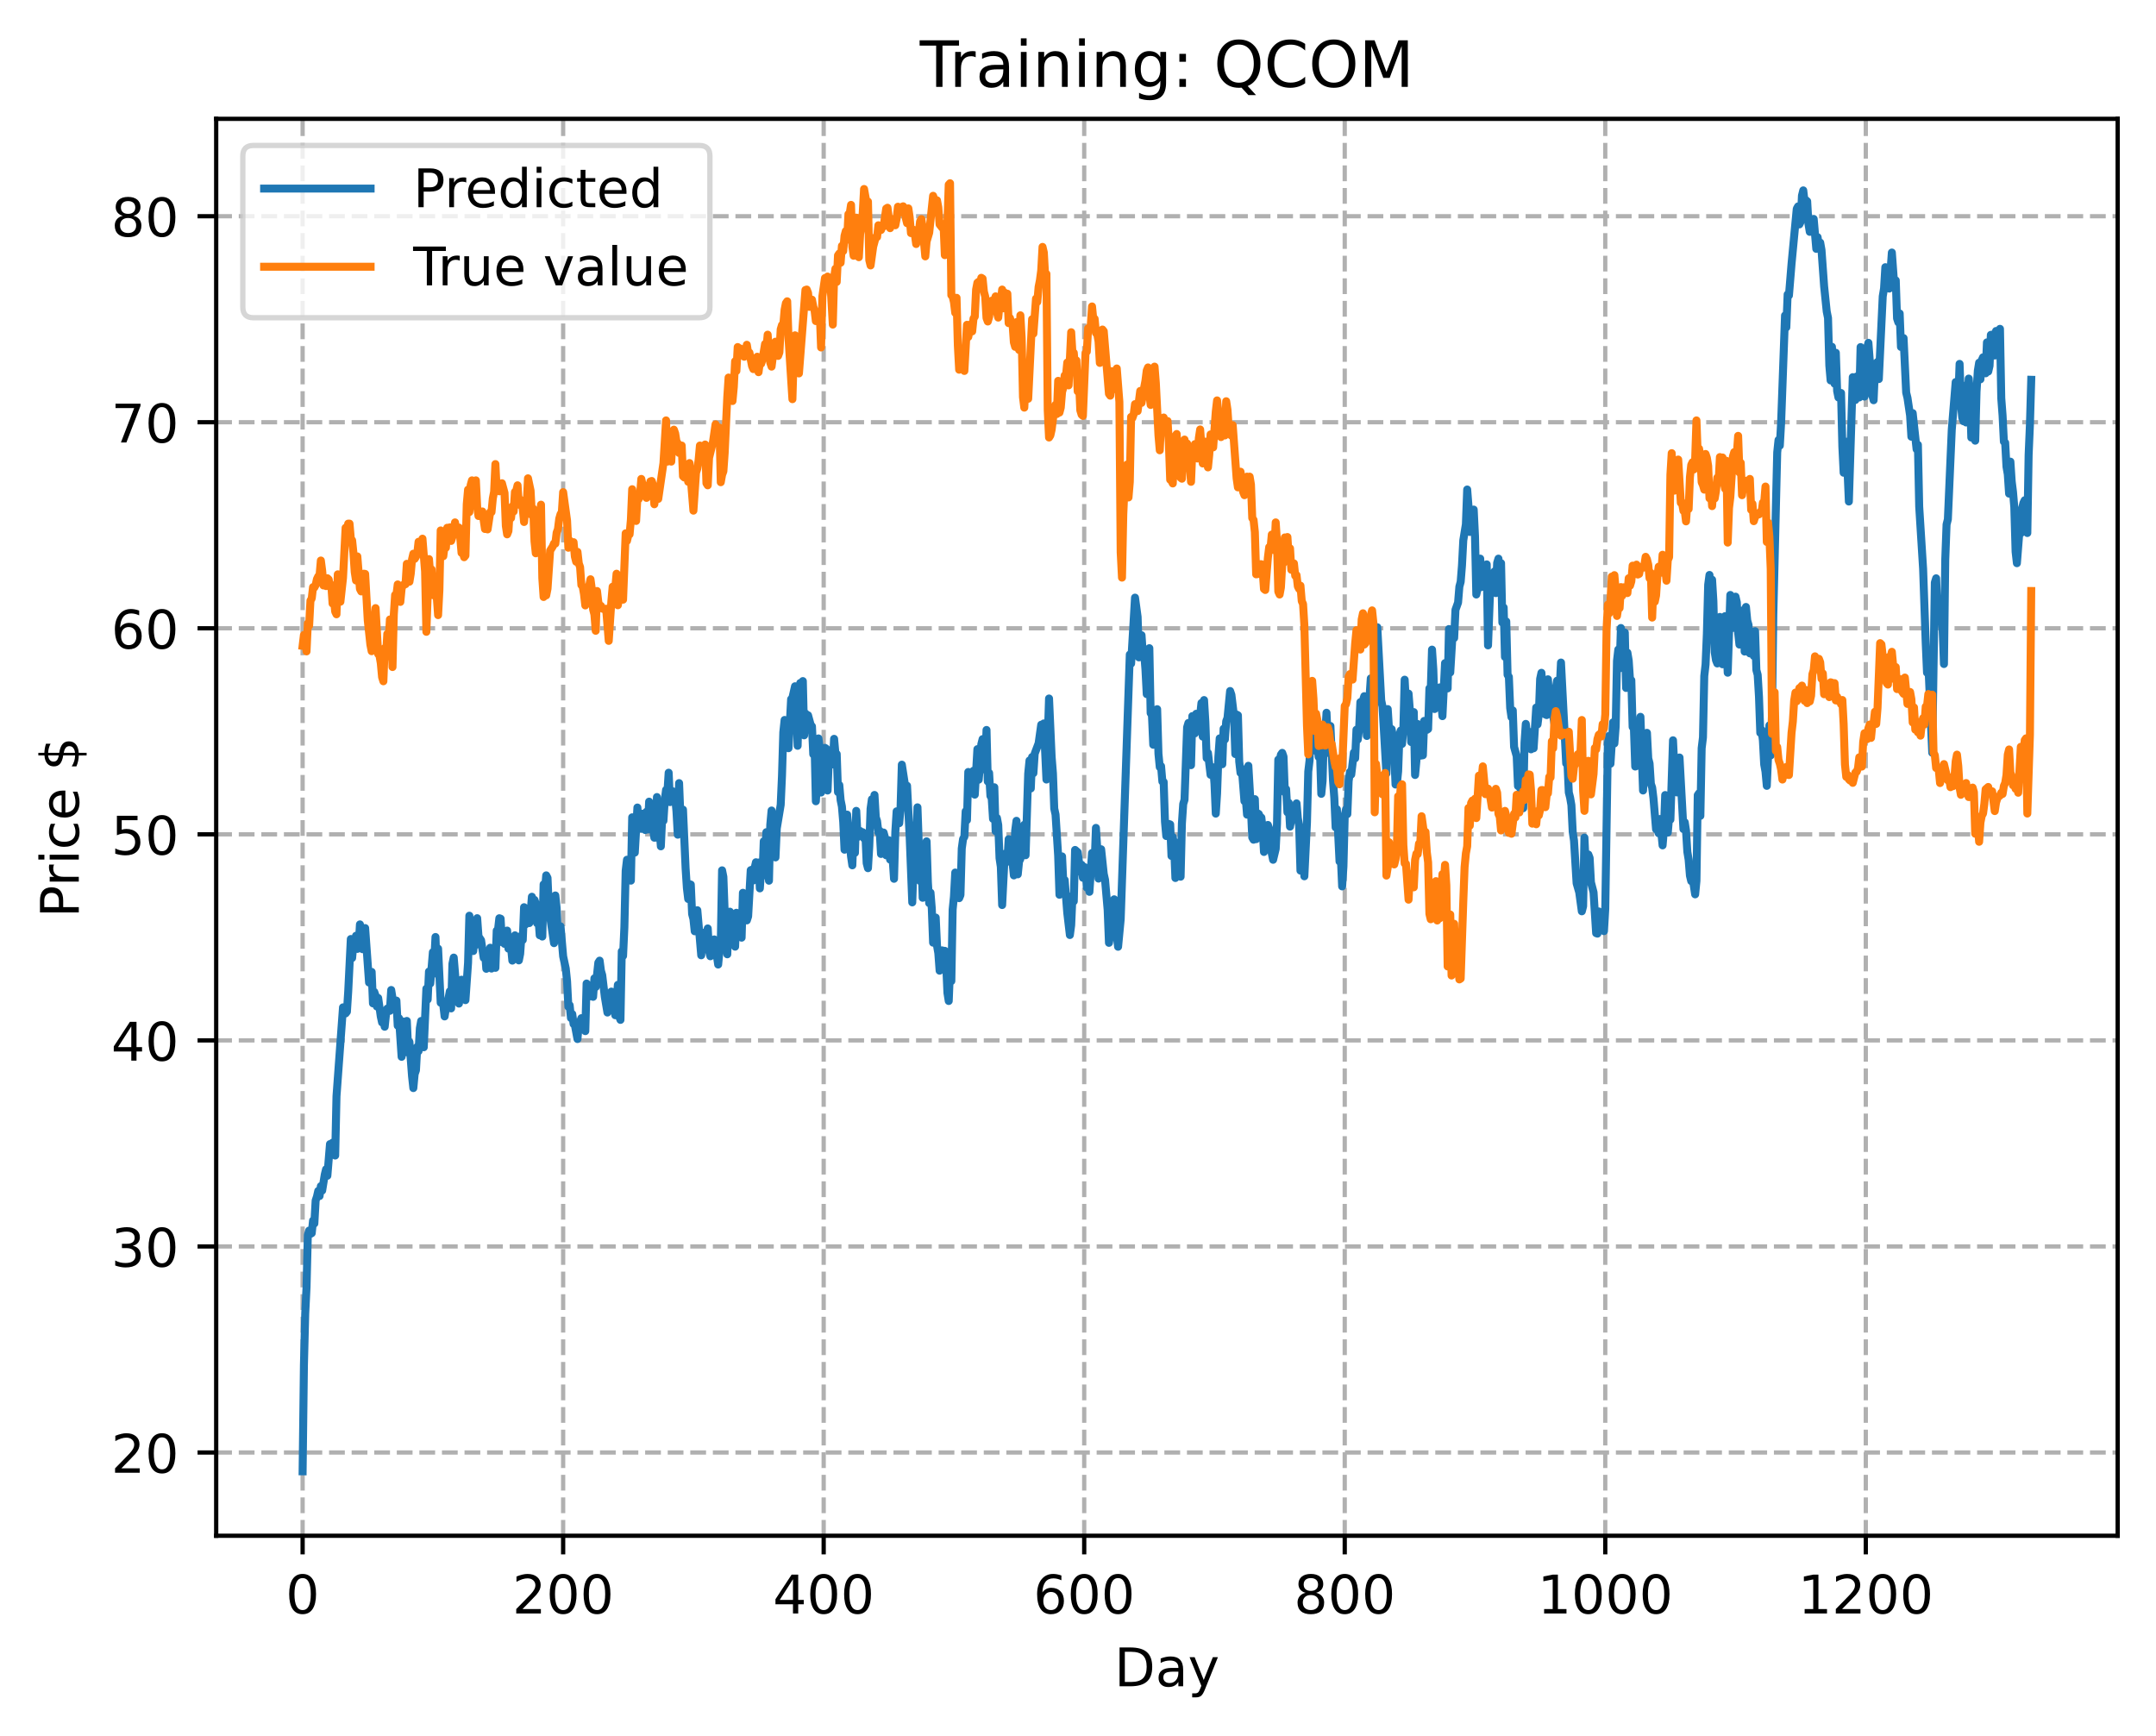 <?xml version="1.0" encoding="utf-8" standalone="no"?>
<!DOCTYPE svg PUBLIC "-//W3C//DTD SVG 1.1//EN"
  "http://www.w3.org/Graphics/SVG/1.1/DTD/svg11.dtd">
<!-- Created with matplotlib (https://matplotlib.org/) -->
<svg height="325.986pt" version="1.1" viewBox="0 0 404.923 325.986" width="404.923pt" xmlns="http://www.w3.org/2000/svg" xmlns:xlink="http://www.w3.org/1999/xlink">
 <defs>
  <style type="text/css">
*{stroke-linecap:butt;stroke-linejoin:round;}
  </style>
 </defs>
 <g id="figure_1">
  <g id="patch_1">
   <path d="M 0 325.986 
L 404.923 325.986 
L 404.923 0 
L 0 0 
z
" style="fill:#ffffff;"/>
  </g>
  <g id="axes_1">
   <g id="patch_2">
    <path d="M 40.603 288.43 
L 397.723 288.43 
L 397.723 22.318 
L 40.603 22.318 
z
" style="fill:#ffffff;"/>
   </g>
   <g id="matplotlib.axis_1">
    <g id="xtick_1">
     <g id="line2d_1">
      <path clip-path="url(#p15fe409e0c)" d="M 56.836 288.43 
L 56.836 22.318 
" style="fill:none;stroke:#b0b0b0;stroke-dasharray:2.96,1.28;stroke-dashoffset:0;stroke-width:0.8;"/>
     </g>
     <g id="line2d_2">
      <defs>
       <path d="M 0 0 
L 0 3.5 
" id="m7bab1f3537" style="stroke:#000000;stroke-width:0.8;"/>
      </defs>
      <g>
       <use style="stroke:#000000;stroke-width:0.8;" x="56.836" xlink:href="#m7bab1f3537" y="288.43"/>
      </g>
     </g>
     <g id="text_1">
      <!-- 0 -->
      <defs>
       <path d="M 31.781 66.406 
Q 24.172 66.406 20.328 58.906 
Q 16.5 51.422 16.5 36.375 
Q 16.5 21.391 20.328 13.891 
Q 24.172 6.391 31.781 6.391 
Q 39.453 6.391 43.281 13.891 
Q 47.125 21.391 47.125 36.375 
Q 47.125 51.422 43.281 58.906 
Q 39.453 66.406 31.781 66.406 
z
M 31.781 74.219 
Q 44.047 74.219 50.516 64.516 
Q 56.984 54.828 56.984 36.375 
Q 56.984 17.969 50.516 8.266 
Q 44.047 -1.422 31.781 -1.422 
Q 19.531 -1.422 13.062 8.266 
Q 6.594 17.969 6.594 36.375 
Q 6.594 54.828 13.062 64.516 
Q 19.531 74.219 31.781 74.219 
z
" id="DejaVuSans-48"/>
      </defs>
      <g transform="translate(53.655 303.029)scale(0.1 -0.1)">
       <use xlink:href="#DejaVuSans-48"/>
      </g>
     </g>
    </g>
    <g id="xtick_2">
     <g id="line2d_3">
      <path clip-path="url(#p15fe409e0c)" d="M 105.766 288.43 
L 105.766 22.318 
" style="fill:none;stroke:#b0b0b0;stroke-dasharray:2.96,1.28;stroke-dashoffset:0;stroke-width:0.8;"/>
     </g>
     <g id="line2d_4">
      <g>
       <use style="stroke:#000000;stroke-width:0.8;" x="105.766" xlink:href="#m7bab1f3537" y="288.43"/>
      </g>
     </g>
     <g id="text_2">
      <!-- 200 -->
      <defs>
       <path d="M 19.188 8.297 
L 53.609 8.297 
L 53.609 0 
L 7.328 0 
L 7.328 8.297 
Q 12.938 14.109 22.625 23.891 
Q 32.328 33.688 34.812 36.531 
Q 39.547 41.844 41.422 45.531 
Q 43.312 49.219 43.312 52.781 
Q 43.312 58.594 39.234 62.25 
Q 35.156 65.922 28.609 65.922 
Q 23.969 65.922 18.812 64.312 
Q 13.672 62.703 7.812 59.422 
L 7.812 69.391 
Q 13.766 71.781 18.938 73 
Q 24.125 74.219 28.422 74.219 
Q 39.75 74.219 46.484 68.547 
Q 53.219 62.891 53.219 53.422 
Q 53.219 48.922 51.531 44.891 
Q 49.859 40.875 45.406 35.406 
Q 44.188 33.984 37.641 27.219 
Q 31.109 20.453 19.188 8.297 
z
" id="DejaVuSans-50"/>
      </defs>
      <g transform="translate(96.223 303.029)scale(0.1 -0.1)">
       <use xlink:href="#DejaVuSans-50"/>
       <use x="63.623" xlink:href="#DejaVuSans-48"/>
       <use x="127.246" xlink:href="#DejaVuSans-48"/>
      </g>
     </g>
    </g>
    <g id="xtick_3">
     <g id="line2d_5">
      <path clip-path="url(#p15fe409e0c)" d="M 154.697 288.43 
L 154.697 22.318 
" style="fill:none;stroke:#b0b0b0;stroke-dasharray:2.96,1.28;stroke-dashoffset:0;stroke-width:0.8;"/>
     </g>
     <g id="line2d_6">
      <g>
       <use style="stroke:#000000;stroke-width:0.8;" x="154.697" xlink:href="#m7bab1f3537" y="288.43"/>
      </g>
     </g>
     <g id="text_3">
      <!-- 400 -->
      <defs>
       <path d="M 37.797 64.312 
L 12.891 25.391 
L 37.797 25.391 
z
M 35.203 72.906 
L 47.609 72.906 
L 47.609 25.391 
L 58.016 25.391 
L 58.016 17.188 
L 47.609 17.188 
L 47.609 0 
L 37.797 0 
L 37.797 17.188 
L 4.891 17.188 
L 4.891 26.703 
z
" id="DejaVuSans-52"/>
      </defs>
      <g transform="translate(145.153 303.029)scale(0.1 -0.1)">
       <use xlink:href="#DejaVuSans-52"/>
       <use x="63.623" xlink:href="#DejaVuSans-48"/>
       <use x="127.246" xlink:href="#DejaVuSans-48"/>
      </g>
     </g>
    </g>
    <g id="xtick_4">
     <g id="line2d_7">
      <path clip-path="url(#p15fe409e0c)" d="M 203.628 288.43 
L 203.628 22.318 
" style="fill:none;stroke:#b0b0b0;stroke-dasharray:2.96,1.28;stroke-dashoffset:0;stroke-width:0.8;"/>
     </g>
     <g id="line2d_8">
      <g>
       <use style="stroke:#000000;stroke-width:0.8;" x="203.628" xlink:href="#m7bab1f3537" y="288.43"/>
      </g>
     </g>
     <g id="text_4">
      <!-- 600 -->
      <defs>
       <path d="M 33.016 40.375 
Q 26.375 40.375 22.484 35.828 
Q 18.609 31.297 18.609 23.391 
Q 18.609 15.531 22.484 10.953 
Q 26.375 6.391 33.016 6.391 
Q 39.656 6.391 43.531 10.953 
Q 47.406 15.531 47.406 23.391 
Q 47.406 31.297 43.531 35.828 
Q 39.656 40.375 33.016 40.375 
z
M 52.594 71.297 
L 52.594 62.312 
Q 48.875 64.062 45.094 64.984 
Q 41.312 65.922 37.594 65.922 
Q 27.828 65.922 22.672 59.328 
Q 17.531 52.734 16.797 39.406 
Q 19.672 43.656 24.016 45.922 
Q 28.375 48.188 33.594 48.188 
Q 44.578 48.188 50.953 41.516 
Q 57.328 34.859 57.328 23.391 
Q 57.328 12.156 50.688 5.359 
Q 44.047 -1.422 33.016 -1.422 
Q 20.359 -1.422 13.672 8.266 
Q 6.984 17.969 6.984 36.375 
Q 6.984 53.656 15.188 63.938 
Q 23.391 74.219 37.203 74.219 
Q 40.922 74.219 44.703 73.484 
Q 48.484 72.75 52.594 71.297 
z
" id="DejaVuSans-54"/>
      </defs>
      <g transform="translate(194.084 303.029)scale(0.1 -0.1)">
       <use xlink:href="#DejaVuSans-54"/>
       <use x="63.623" xlink:href="#DejaVuSans-48"/>
       <use x="127.246" xlink:href="#DejaVuSans-48"/>
      </g>
     </g>
    </g>
    <g id="xtick_5">
     <g id="line2d_9">
      <path clip-path="url(#p15fe409e0c)" d="M 252.558 288.43 
L 252.558 22.318 
" style="fill:none;stroke:#b0b0b0;stroke-dasharray:2.96,1.28;stroke-dashoffset:0;stroke-width:0.8;"/>
     </g>
     <g id="line2d_10">
      <g>
       <use style="stroke:#000000;stroke-width:0.8;" x="252.558" xlink:href="#m7bab1f3537" y="288.43"/>
      </g>
     </g>
     <g id="text_5">
      <!-- 800 -->
      <defs>
       <path d="M 31.781 34.625 
Q 24.75 34.625 20.719 30.859 
Q 16.703 27.094 16.703 20.516 
Q 16.703 13.922 20.719 10.156 
Q 24.75 6.391 31.781 6.391 
Q 38.812 6.391 42.859 10.172 
Q 46.922 13.969 46.922 20.516 
Q 46.922 27.094 42.891 30.859 
Q 38.875 34.625 31.781 34.625 
z
M 21.922 38.812 
Q 15.578 40.375 12.031 44.719 
Q 8.5 49.078 8.5 55.328 
Q 8.5 64.062 14.719 69.141 
Q 20.953 74.219 31.781 74.219 
Q 42.672 74.219 48.875 69.141 
Q 55.078 64.062 55.078 55.328 
Q 55.078 49.078 51.531 44.719 
Q 48 40.375 41.703 38.812 
Q 48.828 37.156 52.797 32.312 
Q 56.781 27.484 56.781 20.516 
Q 56.781 9.906 50.312 4.234 
Q 43.844 -1.422 31.781 -1.422 
Q 19.734 -1.422 13.25 4.234 
Q 6.781 9.906 6.781 20.516 
Q 6.781 27.484 10.781 32.312 
Q 14.797 37.156 21.922 38.812 
z
M 18.312 54.391 
Q 18.312 48.734 21.844 45.562 
Q 25.391 42.391 31.781 42.391 
Q 38.141 42.391 41.719 45.562 
Q 45.312 48.734 45.312 54.391 
Q 45.312 60.062 41.719 63.234 
Q 38.141 66.406 31.781 66.406 
Q 25.391 66.406 21.844 63.234 
Q 18.312 60.062 18.312 54.391 
z
" id="DejaVuSans-56"/>
      </defs>
      <g transform="translate(243.015 303.029)scale(0.1 -0.1)">
       <use xlink:href="#DejaVuSans-56"/>
       <use x="63.623" xlink:href="#DejaVuSans-48"/>
       <use x="127.246" xlink:href="#DejaVuSans-48"/>
      </g>
     </g>
    </g>
    <g id="xtick_6">
     <g id="line2d_11">
      <path clip-path="url(#p15fe409e0c)" d="M 301.489 288.43 
L 301.489 22.318 
" style="fill:none;stroke:#b0b0b0;stroke-dasharray:2.96,1.28;stroke-dashoffset:0;stroke-width:0.8;"/>
     </g>
     <g id="line2d_12">
      <g>
       <use style="stroke:#000000;stroke-width:0.8;" x="301.489" xlink:href="#m7bab1f3537" y="288.43"/>
      </g>
     </g>
     <g id="text_6">
      <!-- 1000 -->
      <defs>
       <path d="M 12.406 8.297 
L 28.516 8.297 
L 28.516 63.922 
L 10.984 60.406 
L 10.984 69.391 
L 28.422 72.906 
L 38.281 72.906 
L 38.281 8.297 
L 54.391 8.297 
L 54.391 0 
L 12.406 0 
z
" id="DejaVuSans-49"/>
      </defs>
      <g transform="translate(288.764 303.029)scale(0.1 -0.1)">
       <use xlink:href="#DejaVuSans-49"/>
       <use x="63.623" xlink:href="#DejaVuSans-48"/>
       <use x="127.246" xlink:href="#DejaVuSans-48"/>
       <use x="190.869" xlink:href="#DejaVuSans-48"/>
      </g>
     </g>
    </g>
    <g id="xtick_7">
     <g id="line2d_13">
      <path clip-path="url(#p15fe409e0c)" d="M 350.419 288.43 
L 350.419 22.318 
" style="fill:none;stroke:#b0b0b0;stroke-dasharray:2.96,1.28;stroke-dashoffset:0;stroke-width:0.8;"/>
     </g>
     <g id="line2d_14">
      <g>
       <use style="stroke:#000000;stroke-width:0.8;" x="350.419" xlink:href="#m7bab1f3537" y="288.43"/>
      </g>
     </g>
     <g id="text_7">
      <!-- 1200 -->
      <g transform="translate(337.694 303.029)scale(0.1 -0.1)">
       <use xlink:href="#DejaVuSans-49"/>
       <use x="63.623" xlink:href="#DejaVuSans-50"/>
       <use x="127.246" xlink:href="#DejaVuSans-48"/>
       <use x="190.869" xlink:href="#DejaVuSans-48"/>
      </g>
     </g>
    </g>
    <g id="text_8">
     <!-- Day -->
     <defs>
      <path d="M 19.672 64.797 
L 19.672 8.109 
L 31.594 8.109 
Q 46.688 8.109 53.688 14.938 
Q 60.688 21.781 60.688 36.531 
Q 60.688 51.172 53.688 57.984 
Q 46.688 64.797 31.594 64.797 
z
M 9.812 72.906 
L 30.078 72.906 
Q 51.266 72.906 61.172 64.094 
Q 71.094 55.281 71.094 36.531 
Q 71.094 17.672 61.125 8.828 
Q 51.172 0 30.078 0 
L 9.812 0 
z
" id="DejaVuSans-68"/>
      <path d="M 34.281 27.484 
Q 23.391 27.484 19.188 25 
Q 14.984 22.516 14.984 16.5 
Q 14.984 11.719 18.141 8.906 
Q 21.297 6.109 26.703 6.109 
Q 34.188 6.109 38.703 11.406 
Q 43.219 16.703 43.219 25.484 
L 43.219 27.484 
z
M 52.203 31.203 
L 52.203 0 
L 43.219 0 
L 43.219 8.297 
Q 40.141 3.328 35.547 0.953 
Q 30.953 -1.422 24.312 -1.422 
Q 15.922 -1.422 10.953 3.297 
Q 6 8.016 6 15.922 
Q 6 25.141 12.172 29.828 
Q 18.359 34.516 30.609 34.516 
L 43.219 34.516 
L 43.219 35.406 
Q 43.219 41.609 39.141 45 
Q 35.062 48.391 27.688 48.391 
Q 23 48.391 18.547 47.266 
Q 14.109 46.141 10.016 43.891 
L 10.016 52.203 
Q 14.938 54.109 19.578 55.047 
Q 24.219 56 28.609 56 
Q 40.484 56 46.344 49.844 
Q 52.203 43.703 52.203 31.203 
z
" id="DejaVuSans-97"/>
      <path d="M 32.172 -5.078 
Q 28.375 -14.844 24.75 -17.812 
Q 21.141 -20.797 15.094 -20.797 
L 7.906 -20.797 
L 7.906 -13.281 
L 13.188 -13.281 
Q 16.891 -13.281 18.938 -11.516 
Q 21 -9.766 23.484 -3.219 
L 25.094 0.875 
L 2.984 54.688 
L 12.5 54.688 
L 29.594 11.922 
L 46.688 54.688 
L 56.203 54.688 
z
" id="DejaVuSans-121"/>
     </defs>
     <g transform="translate(209.29 316.707)scale(0.1 -0.1)">
      <use xlink:href="#DejaVuSans-68"/>
      <use x="77.002" xlink:href="#DejaVuSans-97"/>
      <use x="138.281" xlink:href="#DejaVuSans-121"/>
     </g>
    </g>
   </g>
   <g id="matplotlib.axis_2">
    <g id="ytick_1">
     <g id="line2d_15">
      <path clip-path="url(#p15fe409e0c)" d="M 40.603 272.803 
L 397.723 272.803 
" style="fill:none;stroke:#b0b0b0;stroke-dasharray:2.96,1.28;stroke-dashoffset:0;stroke-width:0.8;"/>
     </g>
     <g id="line2d_16">
      <defs>
       <path d="M 0 0 
L -3.5 0 
" id="m553c8c3c50" style="stroke:#000000;stroke-width:0.8;"/>
      </defs>
      <g>
       <use style="stroke:#000000;stroke-width:0.8;" x="40.603" xlink:href="#m553c8c3c50" y="272.803"/>
      </g>
     </g>
     <g id="text_9">
      <!-- 20 -->
      <g transform="translate(20.878 276.602)scale(0.1 -0.1)">
       <use xlink:href="#DejaVuSans-50"/>
       <use x="63.623" xlink:href="#DejaVuSans-48"/>
      </g>
     </g>
    </g>
    <g id="ytick_2">
     <g id="line2d_17">
      <path clip-path="url(#p15fe409e0c)" d="M 40.603 234.103 
L 397.723 234.103 
" style="fill:none;stroke:#b0b0b0;stroke-dasharray:2.96,1.28;stroke-dashoffset:0;stroke-width:0.8;"/>
     </g>
     <g id="line2d_18">
      <g>
       <use style="stroke:#000000;stroke-width:0.8;" x="40.603" xlink:href="#m553c8c3c50" y="234.103"/>
      </g>
     </g>
     <g id="text_10">
      <!-- 30 -->
      <defs>
       <path d="M 40.578 39.312 
Q 47.656 37.797 51.625 33 
Q 55.609 28.219 55.609 21.188 
Q 55.609 10.406 48.188 4.484 
Q 40.766 -1.422 27.094 -1.422 
Q 22.516 -1.422 17.656 -0.516 
Q 12.797 0.391 7.625 2.203 
L 7.625 11.719 
Q 11.719 9.328 16.594 8.109 
Q 21.484 6.891 26.812 6.891 
Q 36.078 6.891 40.938 10.547 
Q 45.797 14.203 45.797 21.188 
Q 45.797 27.641 41.281 31.266 
Q 36.766 34.906 28.719 34.906 
L 20.219 34.906 
L 20.219 43.016 
L 29.109 43.016 
Q 36.375 43.016 40.234 45.922 
Q 44.094 48.828 44.094 54.297 
Q 44.094 59.906 40.109 62.906 
Q 36.141 65.922 28.719 65.922 
Q 24.656 65.922 20.016 65.031 
Q 15.375 64.156 9.812 62.312 
L 9.812 71.094 
Q 15.438 72.656 20.344 73.438 
Q 25.25 74.219 29.594 74.219 
Q 40.828 74.219 47.359 69.109 
Q 53.906 64.016 53.906 55.328 
Q 53.906 49.266 50.438 45.094 
Q 46.969 40.922 40.578 39.312 
z
" id="DejaVuSans-51"/>
      </defs>
      <g transform="translate(20.878 237.902)scale(0.1 -0.1)">
       <use xlink:href="#DejaVuSans-51"/>
       <use x="63.623" xlink:href="#DejaVuSans-48"/>
      </g>
     </g>
    </g>
    <g id="ytick_3">
     <g id="line2d_19">
      <path clip-path="url(#p15fe409e0c)" d="M 40.603 195.404 
L 397.723 195.404 
" style="fill:none;stroke:#b0b0b0;stroke-dasharray:2.96,1.28;stroke-dashoffset:0;stroke-width:0.8;"/>
     </g>
     <g id="line2d_20">
      <g>
       <use style="stroke:#000000;stroke-width:0.8;" x="40.603" xlink:href="#m553c8c3c50" y="195.404"/>
      </g>
     </g>
     <g id="text_11">
      <!-- 40 -->
      <g transform="translate(20.878 199.203)scale(0.1 -0.1)">
       <use xlink:href="#DejaVuSans-52"/>
       <use x="63.623" xlink:href="#DejaVuSans-48"/>
      </g>
     </g>
    </g>
    <g id="ytick_4">
     <g id="line2d_21">
      <path clip-path="url(#p15fe409e0c)" d="M 40.603 156.704 
L 397.723 156.704 
" style="fill:none;stroke:#b0b0b0;stroke-dasharray:2.96,1.28;stroke-dashoffset:0;stroke-width:0.8;"/>
     </g>
     <g id="line2d_22">
      <g>
       <use style="stroke:#000000;stroke-width:0.8;" x="40.603" xlink:href="#m553c8c3c50" y="156.704"/>
      </g>
     </g>
     <g id="text_12">
      <!-- 50 -->
      <defs>
       <path d="M 10.797 72.906 
L 49.516 72.906 
L 49.516 64.594 
L 19.828 64.594 
L 19.828 46.734 
Q 21.969 47.469 24.109 47.828 
Q 26.266 48.188 28.422 48.188 
Q 40.625 48.188 47.75 41.5 
Q 54.891 34.812 54.891 23.391 
Q 54.891 11.625 47.562 5.094 
Q 40.234 -1.422 26.906 -1.422 
Q 22.312 -1.422 17.547 -0.641 
Q 12.797 0.141 7.719 1.703 
L 7.719 11.625 
Q 12.109 9.234 16.797 8.062 
Q 21.484 6.891 26.703 6.891 
Q 35.156 6.891 40.078 11.328 
Q 45.016 15.766 45.016 23.391 
Q 45.016 31 40.078 35.438 
Q 35.156 39.891 26.703 39.891 
Q 22.75 39.891 18.812 39.016 
Q 14.891 38.141 10.797 36.281 
z
" id="DejaVuSans-53"/>
      </defs>
      <g transform="translate(20.878 160.504)scale(0.1 -0.1)">
       <use xlink:href="#DejaVuSans-53"/>
       <use x="63.623" xlink:href="#DejaVuSans-48"/>
      </g>
     </g>
    </g>
    <g id="ytick_5">
     <g id="line2d_23">
      <path clip-path="url(#p15fe409e0c)" d="M 40.603 118.005 
L 397.723 118.005 
" style="fill:none;stroke:#b0b0b0;stroke-dasharray:2.96,1.28;stroke-dashoffset:0;stroke-width:0.8;"/>
     </g>
     <g id="line2d_24">
      <g>
       <use style="stroke:#000000;stroke-width:0.8;" x="40.603" xlink:href="#m553c8c3c50" y="118.005"/>
      </g>
     </g>
     <g id="text_13">
      <!-- 60 -->
      <g transform="translate(20.878 121.804)scale(0.1 -0.1)">
       <use xlink:href="#DejaVuSans-54"/>
       <use x="63.623" xlink:href="#DejaVuSans-48"/>
      </g>
     </g>
    </g>
    <g id="ytick_6">
     <g id="line2d_25">
      <path clip-path="url(#p15fe409e0c)" d="M 40.603 79.305 
L 397.723 79.305 
" style="fill:none;stroke:#b0b0b0;stroke-dasharray:2.96,1.28;stroke-dashoffset:0;stroke-width:0.8;"/>
     </g>
     <g id="line2d_26">
      <g>
       <use style="stroke:#000000;stroke-width:0.8;" x="40.603" xlink:href="#m553c8c3c50" y="79.305"/>
      </g>
     </g>
     <g id="text_14">
      <!-- 70 -->
      <defs>
       <path d="M 8.203 72.906 
L 55.078 72.906 
L 55.078 68.703 
L 28.609 0 
L 18.312 0 
L 43.219 64.594 
L 8.203 64.594 
z
" id="DejaVuSans-55"/>
      </defs>
      <g transform="translate(20.878 83.105)scale(0.1 -0.1)">
       <use xlink:href="#DejaVuSans-55"/>
       <use x="63.623" xlink:href="#DejaVuSans-48"/>
      </g>
     </g>
    </g>
    <g id="ytick_7">
     <g id="line2d_27">
      <path clip-path="url(#p15fe409e0c)" d="M 40.603 40.606 
L 397.723 40.606 
" style="fill:none;stroke:#b0b0b0;stroke-dasharray:2.96,1.28;stroke-dashoffset:0;stroke-width:0.8;"/>
     </g>
     <g id="line2d_28">
      <g>
       <use style="stroke:#000000;stroke-width:0.8;" x="40.603" xlink:href="#m553c8c3c50" y="40.606"/>
      </g>
     </g>
     <g id="text_15">
      <!-- 80 -->
      <g transform="translate(20.878 44.405)scale(0.1 -0.1)">
       <use xlink:href="#DejaVuSans-56"/>
       <use x="63.623" xlink:href="#DejaVuSans-48"/>
      </g>
     </g>
    </g>
    <g id="text_16">
     <!-- Price $ -->
     <defs>
      <path d="M 19.672 64.797 
L 19.672 37.406 
L 32.078 37.406 
Q 38.969 37.406 42.719 40.969 
Q 46.484 44.531 46.484 51.125 
Q 46.484 57.672 42.719 61.234 
Q 38.969 64.797 32.078 64.797 
z
M 9.812 72.906 
L 32.078 72.906 
Q 44.344 72.906 50.609 67.359 
Q 56.891 61.812 56.891 51.125 
Q 56.891 40.328 50.609 34.812 
Q 44.344 29.297 32.078 29.297 
L 19.672 29.297 
L 19.672 0 
L 9.812 0 
z
" id="DejaVuSans-80"/>
      <path d="M 41.109 46.297 
Q 39.594 47.172 37.812 47.578 
Q 36.031 48 33.891 48 
Q 26.266 48 22.188 43.047 
Q 18.109 38.094 18.109 28.812 
L 18.109 0 
L 9.078 0 
L 9.078 54.688 
L 18.109 54.688 
L 18.109 46.188 
Q 20.953 51.172 25.484 53.578 
Q 30.031 56 36.531 56 
Q 37.453 56 38.578 55.875 
Q 39.703 55.766 41.062 55.516 
z
" id="DejaVuSans-114"/>
      <path d="M 9.422 54.688 
L 18.406 54.688 
L 18.406 0 
L 9.422 0 
z
M 9.422 75.984 
L 18.406 75.984 
L 18.406 64.594 
L 9.422 64.594 
z
" id="DejaVuSans-105"/>
      <path d="M 48.781 52.594 
L 48.781 44.188 
Q 44.969 46.297 41.141 47.344 
Q 37.312 48.391 33.406 48.391 
Q 24.656 48.391 19.812 42.844 
Q 14.984 37.312 14.984 27.297 
Q 14.984 17.281 19.812 11.734 
Q 24.656 6.203 33.406 6.203 
Q 37.312 6.203 41.141 7.25 
Q 44.969 8.297 48.781 10.406 
L 48.781 2.094 
Q 45.016 0.344 40.984 -0.531 
Q 36.969 -1.422 32.422 -1.422 
Q 20.062 -1.422 12.781 6.344 
Q 5.516 14.109 5.516 27.297 
Q 5.516 40.672 12.859 48.328 
Q 20.219 56 33.016 56 
Q 37.156 56 41.109 55.141 
Q 45.062 54.297 48.781 52.594 
z
" id="DejaVuSans-99"/>
      <path d="M 56.203 29.594 
L 56.203 25.203 
L 14.891 25.203 
Q 15.484 15.922 20.484 11.062 
Q 25.484 6.203 34.422 6.203 
Q 39.594 6.203 44.453 7.469 
Q 49.312 8.734 54.109 11.281 
L 54.109 2.781 
Q 49.266 0.734 44.188 -0.344 
Q 39.109 -1.422 33.891 -1.422 
Q 20.797 -1.422 13.156 6.188 
Q 5.516 13.812 5.516 26.812 
Q 5.516 40.234 12.766 48.109 
Q 20.016 56 32.328 56 
Q 43.359 56 49.781 48.891 
Q 56.203 41.797 56.203 29.594 
z
M 47.219 32.234 
Q 47.125 39.594 43.094 43.984 
Q 39.062 48.391 32.422 48.391 
Q 24.906 48.391 20.391 44.141 
Q 15.875 39.891 15.188 32.172 
z
" id="DejaVuSans-101"/>
      <path id="DejaVuSans-32"/>
      <path d="M 33.797 -14.703 
L 28.906 -14.703 
L 28.859 0 
Q 23.734 0.094 18.609 1.188 
Q 13.484 2.297 8.297 4.5 
L 8.297 13.281 
Q 13.281 10.156 18.375 8.562 
Q 23.484 6.984 28.906 6.938 
L 28.906 29.203 
Q 18.109 30.953 13.203 35.156 
Q 8.297 39.359 8.297 46.688 
Q 8.297 54.641 13.625 59.219 
Q 18.953 63.812 28.906 64.5 
L 28.906 75.984 
L 33.797 75.984 
L 33.797 64.656 
Q 38.328 64.453 42.578 63.688 
Q 46.828 62.938 50.875 61.625 
L 50.875 53.078 
Q 46.828 55.125 42.547 56.25 
Q 38.281 57.375 33.797 57.562 
L 33.797 36.719 
Q 44.875 35.016 50.094 30.609 
Q 55.328 26.219 55.328 18.609 
Q 55.328 10.359 49.781 5.594 
Q 44.234 0.828 33.797 0.094 
z
M 28.906 37.594 
L 28.906 57.625 
Q 23.25 56.984 20.266 54.391 
Q 17.281 51.812 17.281 47.516 
Q 17.281 43.312 20.031 40.969 
Q 22.797 38.625 28.906 37.594 
z
M 33.797 28.219 
L 33.797 7.078 
Q 39.984 7.906 43.141 10.594 
Q 46.297 13.281 46.297 17.672 
Q 46.297 21.969 43.281 24.5 
Q 40.281 27.047 33.797 28.219 
z
" id="DejaVuSans-36"/>
     </defs>
     <g transform="translate(14.798 172.342)rotate(-90)scale(0.1 -0.1)">
      <use xlink:href="#DejaVuSans-80"/>
      <use x="58.553" xlink:href="#DejaVuSans-114"/>
      <use x="99.666" xlink:href="#DejaVuSans-105"/>
      <use x="127.449" xlink:href="#DejaVuSans-99"/>
      <use x="182.43" xlink:href="#DejaVuSans-101"/>
      <use x="243.953" xlink:href="#DejaVuSans-32"/>
      <use x="275.74" xlink:href="#DejaVuSans-36"/>
     </g>
    </g>
   </g>
   <g id="line2d_29">
    <path clip-path="url(#p15fe409e0c)" d="M 56.836 276.334 
L 57.081 256.38 
L 57.325 246.72 
L 57.57 241.761 
L 57.814 231.952 
L 58.059 231.119 
L 58.304 231.748 
L 58.548 231.605 
L 58.793 229.237 
L 59.038 229.798 
L 59.282 225.472 
L 59.527 224.745 
L 59.772 223.668 
L 60.016 224.636 
L 60.261 222.773 
L 60.506 223.61 
L 60.995 220.6 
L 61.24 219.606 
L 61.484 220.822 
L 61.974 214.873 
L 62.218 215.015 
L 62.463 214.615 
L 62.952 217.022 
L 63.197 205.884 
L 64.42 189.195 
L 64.665 190.402 
L 64.909 190.33 
L 65.154 190.015 
L 65.399 186.214 
L 65.888 176.359 
L 66.133 179.93 
L 66.377 177.145 
L 66.622 177.584 
L 66.867 175.745 
L 67.111 178.217 
L 67.356 177.713 
L 67.601 173.614 
L 67.845 174.859 
L 68.09 178.27 
L 68.335 177.267 
L 68.579 174.303 
L 69.313 184.538 
L 69.558 182.99 
L 69.802 182.535 
L 70.047 188.446 
L 70.292 186.294 
L 70.536 186.997 
L 70.781 189.032 
L 71.026 187.438 
L 71.515 190.922 
L 71.76 192.036 
L 72.004 191.46 
L 72.249 192.834 
L 72.494 190.509 
L 72.738 189.427 
L 72.983 189.855 
L 73.228 189.844 
L 73.472 185.933 
L 73.717 187.442 
L 73.962 187.926 
L 74.451 187.924 
L 74.696 192.637 
L 74.94 191.239 
L 75.429 198.483 
L 75.674 191.838 
L 75.919 192.924 
L 76.163 197.63 
L 76.408 191.746 
L 76.653 197.043 
L 76.897 195.703 
L 77.387 202.143 
L 77.631 204.355 
L 77.876 201.722 
L 78.121 201.019 
L 78.365 196.604 
L 78.61 197.431 
L 78.855 193.107 
L 79.099 191.751 
L 79.344 192.535 
L 79.589 196.689 
L 80.078 185.683 
L 80.323 187.717 
L 80.567 182.468 
L 80.812 184.713 
L 81.301 178.828 
L 81.546 180.641 
L 81.79 175.98 
L 82.035 182.887 
L 82.28 178.173 
L 82.769 188.332 
L 83.014 187.947 
L 83.258 188.788 
L 83.503 190.898 
L 83.748 189.313 
L 83.992 188.8 
L 84.482 186.178 
L 84.726 189.392 
L 84.971 181.015 
L 85.216 179.848 
L 85.705 185.772 
L 85.95 186.334 
L 86.194 188.486 
L 86.439 184.857 
L 86.684 184.002 
L 86.928 184.164 
L 87.417 187.841 
L 87.907 180.832 
L 88.151 171.983 
L 88.396 176.933 
L 88.641 175.047 
L 88.885 178.618 
L 89.13 175.342 
L 89.375 177.471 
L 89.619 172.449 
L 89.864 175.86 
L 90.353 176.596 
L 90.843 179.887 
L 91.087 178.595 
L 91.332 181.952 
L 91.577 181.321 
L 92.066 177.996 
L 92.311 181.907 
L 92.555 181.452 
L 92.8 180.643 
L 93.044 181.773 
L 93.289 174.784 
L 93.534 174.636 
L 93.778 172.458 
L 94.023 172.543 
L 94.268 176.954 
L 94.512 176.245 
L 94.757 177.269 
L 95.002 177.065 
L 95.246 174.777 
L 95.491 178.165 
L 95.736 177.861 
L 95.98 177.937 
L 96.225 180.415 
L 96.714 175.665 
L 96.959 179.255 
L 97.448 180.373 
L 97.693 179.142 
L 97.938 175.703 
L 98.182 176.545 
L 98.427 170.386 
L 98.672 173.647 
L 98.916 170.696 
L 99.161 171.639 
L 99.405 173.367 
L 99.65 171.415 
L 99.895 168.421 
L 100.139 169.971 
L 100.384 169.013 
L 100.629 169.763 
L 100.873 173.397 
L 101.118 172.37 
L 101.363 175.654 
L 101.607 171.711 
L 101.852 175.898 
L 102.097 166.096 
L 102.341 167.282 
L 102.586 164.406 
L 102.831 164.879 
L 103.075 170.523 
L 104.054 177.135 
L 104.299 168.181 
L 104.543 170.532 
L 104.788 175.907 
L 105.032 175.4 
L 105.277 173.974 
L 105.766 179.61 
L 106.256 181.897 
L 106.5 184.264 
L 106.745 189.086 
L 106.99 188.796 
L 107.234 191.202 
L 107.479 190.461 
L 107.724 192.325 
L 107.968 192.524 
L 108.458 195.144 
L 108.702 192.248 
L 108.947 191.864 
L 109.192 191.226 
L 109.436 191.861 
L 109.681 192.178 
L 109.926 193.659 
L 110.17 184.719 
L 110.415 186.316 
L 110.66 186.034 
L 110.904 187.123 
L 111.149 186.353 
L 111.393 187.218 
L 111.638 183.742 
L 111.883 185.38 
L 112.372 180.794 
L 112.617 180.421 
L 112.861 182.303 
L 113.106 183.144 
L 113.595 187.247 
L 114.085 190.167 
L 114.329 189.186 
L 114.574 188.953 
L 114.819 186.237 
L 115.063 189.54 
L 115.308 188.369 
L 115.553 190.674 
L 116.042 184.966 
L 116.287 190.931 
L 116.531 191.547 
L 116.776 178.665 
L 117.02 179.54 
L 117.265 174.158 
L 117.51 163.539 
L 117.754 161.472 
L 117.999 163.379 
L 118.244 163.388 
L 118.488 165.397 
L 118.733 153.501 
L 118.978 154.083 
L 119.222 160.136 
L 119.712 151.665 
L 119.956 154.906 
L 120.201 153.182 
L 120.446 155.67 
L 120.69 152.824 
L 120.935 153.98 
L 121.18 155.888 
L 121.424 152.459 
L 121.669 155.79 
L 121.914 150.559 
L 122.158 153.026 
L 122.403 151.099 
L 122.648 155.72 
L 122.892 157.332 
L 123.137 157.314 
L 123.381 149.697 
L 123.626 155.961 
L 123.871 155.814 
L 124.115 158.951 
L 124.36 153.619 
L 124.605 154.152 
L 124.849 150.255 
L 125.094 148.348 
L 125.339 148.956 
L 125.583 145.125 
L 125.828 150.647 
L 126.317 148.597 
L 126.807 149.768 
L 127.051 152.411 
L 127.296 156.766 
L 127.541 147.078 
L 127.785 153.247 
L 128.03 154.034 
L 128.275 152.063 
L 128.764 163.081 
L 129.008 166.809 
L 129.253 168.839 
L 129.498 166.053 
L 129.742 166.131 
L 129.987 171.669 
L 130.232 172.598 
L 130.476 174.906 
L 130.721 171.64 
L 130.966 170.952 
L 131.455 176.549 
L 131.7 179.417 
L 131.944 175.175 
L 132.189 176.665 
L 132.434 176.552 
L 132.923 174.374 
L 133.168 178.626 
L 133.412 179.597 
L 133.657 178.474 
L 133.902 178.009 
L 134.146 176.436 
L 134.636 179.517 
L 134.88 181.153 
L 135.125 178.599 
L 135.369 177.297 
L 135.614 163.459 
L 135.859 164.686 
L 136.103 171.335 
L 136.593 179.23 
L 136.837 171.735 
L 137.082 171.227 
L 137.327 174.907 
L 137.571 173.428 
L 137.816 172.763 
L 138.061 177.795 
L 138.305 171.432 
L 138.55 171.88 
L 138.795 173.503 
L 139.039 174.08 
L 139.284 176.106 
L 139.529 167.678 
L 139.773 170.378 
L 140.018 168.452 
L 140.263 172.865 
L 140.507 172.114 
L 140.996 163.426 
L 141.241 163.336 
L 141.486 165.361 
L 141.73 162.993 
L 141.975 161.943 
L 142.22 163.907 
L 142.464 161.994 
L 142.709 166.848 
L 142.954 163.21 
L 143.198 164.518 
L 143.443 157.996 
L 143.688 160.938 
L 143.932 156.294 
L 144.177 162.452 
L 144.422 165.41 
L 144.666 154.933 
L 144.911 152.226 
L 145.156 155.198 
L 145.4 159.898 
L 145.645 161.034 
L 145.89 155.576 
L 146.624 151.156 
L 146.868 145.664 
L 147.113 137.541 
L 147.357 135.219 
L 147.602 137.288 
L 147.847 137.514 
L 148.091 140.522 
L 148.581 131.317 
L 148.825 131.055 
L 149.315 128.891 
L 149.559 132.047 
L 149.804 140.069 
L 150.049 130.794 
L 150.293 128.273 
L 150.538 134.036 
L 150.783 127.919 
L 151.027 138.104 
L 151.272 133.995 
L 151.517 137.096 
L 151.761 134.337 
L 152.251 136.133 
L 152.495 136.415 
L 152.74 141.667 
L 152.984 139.75 
L 153.229 150.485 
L 153.474 146.426 
L 153.718 138.688 
L 153.963 140.585 
L 154.208 148.846 
L 154.452 147.838 
L 154.942 140.457 
L 155.186 140.619 
L 155.431 148.47 
L 155.676 142.09 
L 155.92 142.729 
L 156.165 141.676 
L 156.41 143.564 
L 156.654 138.764 
L 156.899 141.48 
L 157.144 141.616 
L 157.388 148.768 
L 157.633 147.443 
L 157.878 150.273 
L 158.122 151.483 
L 158.367 154.379 
L 158.612 159.584 
L 159.101 152.997 
L 159.835 160.855 
L 160.079 162.519 
L 160.324 155.659 
L 160.569 160.178 
L 160.813 152.291 
L 161.058 157.229 
L 161.303 156.78 
L 161.547 156.074 
L 161.792 156.327 
L 162.037 156.308 
L 162.281 157.463 
L 162.526 156.62 
L 162.771 162.117 
L 163.015 163.055 
L 163.26 158.952 
L 163.505 151.893 
L 163.749 150.115 
L 163.994 152.483 
L 164.239 149.302 
L 164.483 153.473 
L 164.728 154.221 
L 164.972 156.354 
L 165.217 156.027 
L 165.462 160.384 
L 165.951 156.362 
L 166.196 157.255 
L 166.44 160.638 
L 166.685 160.254 
L 166.93 157.81 
L 167.174 161.447 
L 167.419 157.972 
L 167.908 165.049 
L 168.153 156.25 
L 168.398 152.377 
L 168.642 153.985 
L 168.887 154.61 
L 169.132 151.817 
L 169.376 143.612 
L 170.11 148.368 
L 170.355 147.573 
L 170.844 157.116 
L 171.333 169.48 
L 171.823 154.967 
L 172.067 158.64 
L 172.312 151.625 
L 172.801 165.472 
L 173.046 160.477 
L 173.291 168.617 
L 173.78 163.82 
L 174.025 158.015 
L 174.269 165.698 
L 174.514 169.62 
L 174.759 167.654 
L 175.003 170.661 
L 175.248 177.044 
L 175.493 173.416 
L 175.737 172.331 
L 175.982 177.609 
L 176.227 179.005 
L 176.471 182.309 
L 176.96 178.496 
L 177.205 181.26 
L 177.45 178.578 
L 177.694 180.946 
L 177.939 186.466 
L 178.184 188 
L 178.428 181.856 
L 178.673 184.261 
L 178.918 170.83 
L 179.162 168.394 
L 179.407 163.876 
L 179.652 167.045 
L 179.896 165.814 
L 180.141 168.688 
L 180.386 168.094 
L 180.63 159.37 
L 180.875 157.574 
L 181.12 157.151 
L 181.364 152.369 
L 181.609 154.031 
L 181.854 144.987 
L 182.098 148.753 
L 182.588 147.703 
L 182.832 144.755 
L 183.077 149.246 
L 183.566 140.701 
L 183.811 146.438 
L 184.055 143.767 
L 184.3 139.787 
L 184.545 138.816 
L 184.789 144.49 
L 185.034 144.053 
L 185.279 137.097 
L 185.523 146.771 
L 185.768 145.169 
L 186.013 149.482 
L 186.257 149.927 
L 186.502 153.798 
L 186.747 147.858 
L 186.991 156.11 
L 187.236 153.618 
L 187.481 154.939 
L 187.725 161.182 
L 187.97 162.812 
L 188.215 169.98 
L 188.704 160.354 
L 188.948 160.312 
L 189.193 161.842 
L 189.438 157.609 
L 189.682 159.331 
L 189.927 159.607 
L 190.416 164.414 
L 190.661 156.022 
L 190.906 154.16 
L 191.15 164.208 
L 191.395 161.794 
L 191.64 161.309 
L 192.374 154.898 
L 192.618 160.624 
L 193.108 145.306 
L 193.352 142.83 
L 193.597 148.085 
L 193.842 142.168 
L 194.086 145.216 
L 194.331 141.541 
L 195.065 139.6 
L 195.554 136.112 
L 195.799 136.359 
L 196.043 135.87 
L 196.533 146.407 
L 197.022 131.189 
L 197.511 142.183 
L 197.756 145.253 
L 198.001 151.868 
L 198.245 152.988 
L 198.735 160.705 
L 198.979 168.048 
L 199.224 161.514 
L 199.469 160.842 
L 199.713 165.994 
L 199.958 165.272 
L 200.447 171.472 
L 200.936 175.61 
L 201.181 173.765 
L 201.426 168.216 
L 201.67 169.278 
L 201.915 159.631 
L 202.404 160.058 
L 202.894 163.736 
L 203.138 162.407 
L 203.383 164.861 
L 203.628 162.819 
L 203.872 162.965 
L 204.117 166.707 
L 204.362 163.524 
L 204.606 167.498 
L 205.096 160.206 
L 205.34 160.555 
L 205.585 162.245 
L 205.83 155.491 
L 206.074 159.288 
L 206.319 165.011 
L 206.563 161.27 
L 206.808 159.501 
L 207.297 164.131 
L 207.542 165.251 
L 208.031 170.887 
L 208.276 177.078 
L 208.765 173.835 
L 209.01 175.137 
L 209.255 168.903 
L 209.499 173.696 
L 209.989 177.813 
L 210.478 172.668 
L 212.191 122.929 
L 212.435 124.636 
L 213.169 112.246 
L 213.658 115.863 
L 213.903 123.462 
L 214.148 119.431 
L 214.392 119.292 
L 214.637 122.82 
L 214.882 122.673 
L 215.126 125.675 
L 215.371 130.368 
L 215.616 127.01 
L 215.86 121.738 
L 216.105 133.924 
L 216.35 134.331 
L 216.594 139.873 
L 216.839 139.476 
L 217.084 138.689 
L 217.328 133.193 
L 217.573 141.567 
L 217.818 144.075 
L 218.062 143.899 
L 218.307 146.784 
L 218.551 146.859 
L 218.796 154.303 
L 219.041 157.018 
L 219.285 154.949 
L 219.53 154.753 
L 219.775 154.84 
L 220.019 160.759 
L 220.264 157.207 
L 220.509 158.874 
L 220.753 164.899 
L 220.998 164.009 
L 221.243 162.228 
L 221.487 158.209 
L 221.732 164.657 
L 221.977 154.644 
L 222.221 150.999 
L 222.466 150.21 
L 222.955 136.593 
L 223.2 135.779 
L 223.445 136.067 
L 223.689 143.711 
L 223.934 134.494 
L 224.179 135.25 
L 224.423 137.736 
L 224.668 134.056 
L 224.912 134.416 
L 225.157 134.097 
L 225.402 134.337 
L 225.646 132.03 
L 225.891 138.345 
L 226.136 131.483 
L 226.38 135.533 
L 226.625 142.385 
L 226.87 141.411 
L 227.359 145.517 
L 227.604 145.043 
L 227.848 144.108 
L 228.093 147.18 
L 228.338 152.807 
L 228.582 149.027 
L 228.827 142.163 
L 229.072 138.67 
L 229.316 140.172 
L 229.561 143.534 
L 229.806 136.872 
L 230.05 138.881 
L 230.295 135.464 
L 230.539 134.83 
L 231.029 129.78 
L 231.273 130.495 
L 231.763 134.543 
L 232.007 141.622 
L 232.252 134.204 
L 232.497 134.338 
L 232.741 143.033 
L 232.986 145.155 
L 233.231 144.377 
L 233.72 150.469 
L 233.965 149.934 
L 234.209 152.999 
L 234.454 143.825 
L 234.943 152.099 
L 235.188 157.288 
L 235.433 157.708 
L 235.677 150.092 
L 235.922 157.607 
L 236.167 152.737 
L 236.411 152.87 
L 236.656 153.408 
L 236.9 153.551 
L 237.145 155.778 
L 237.39 160.01 
L 238.124 154.938 
L 238.368 155.649 
L 238.858 160.285 
L 239.102 161.478 
L 239.592 159.435 
L 239.836 154.729 
L 240.081 142.671 
L 240.326 142.93 
L 240.57 141.742 
L 240.815 141.397 
L 241.06 142.103 
L 241.304 148.826 
L 241.549 148.202 
L 241.794 152.561 
L 242.038 150.772 
L 242.283 155.25 
L 242.527 153.729 
L 243.017 152.858 
L 243.261 153.008 
L 243.506 150.884 
L 243.751 153.669 
L 243.995 155.123 
L 244.24 163.51 
L 244.485 161.758 
L 244.729 157.528 
L 244.974 164.578 
L 245.463 154.487 
L 245.708 144.91 
L 245.953 142.807 
L 246.197 134.626 
L 246.442 138.798 
L 246.687 137.533 
L 247.176 141.051 
L 247.421 140.021 
L 247.665 142.167 
L 247.91 141.199 
L 248.155 149.095 
L 248.399 146.687 
L 248.644 137.737 
L 248.888 138.038 
L 249.133 133.862 
L 249.378 139.001 
L 249.622 141.452 
L 249.867 136.35 
L 250.356 146.628 
L 250.601 149.854 
L 250.846 155.394 
L 251.09 151.989 
L 251.58 161.797 
L 251.824 160.982 
L 252.069 166.476 
L 252.314 162.743 
L 252.558 153.132 
L 252.803 151.989 
L 253.048 152.903 
L 253.292 146.692 
L 253.537 144.974 
L 253.782 145.469 
L 254.271 141.341 
L 254.515 142.422 
L 254.76 137.049 
L 255.005 138.91 
L 255.249 137.022 
L 255.494 131.869 
L 255.739 136.376 
L 255.983 131.53 
L 256.228 130.753 
L 256.473 131.971 
L 256.717 138.225 
L 257.451 127.409 
L 257.941 134.673 
L 258.185 129.701 
L 258.43 118.052 
L 258.675 117.806 
L 259.164 126.929 
L 259.409 131.538 
L 259.653 132.709 
L 260.387 145.285 
L 260.632 133.177 
L 260.876 137.036 
L 261.121 136.813 
L 261.366 136.941 
L 261.61 138.45 
L 261.855 141.818 
L 262.1 147.347 
L 262.344 147.264 
L 262.589 144.867 
L 262.834 137.984 
L 263.078 137.205 
L 263.323 139.721 
L 263.568 136.875 
L 263.812 127.655 
L 264.302 136.554 
L 264.546 130.268 
L 264.791 133.405 
L 265.036 139.368 
L 265.28 134.24 
L 265.525 133.742 
L 265.77 145.552 
L 266.014 142.928 
L 266.259 135.973 
L 266.503 140.492 
L 266.748 141.926 
L 267.237 141.847 
L 267.482 135.396 
L 267.727 136.794 
L 267.971 137.082 
L 268.216 136.921 
L 268.461 129.282 
L 268.705 129.83 
L 268.95 122.009 
L 269.195 125.705 
L 269.439 133.163 
L 269.684 129.469 
L 269.929 129.992 
L 270.173 130.149 
L 270.418 129.099 
L 270.907 134.501 
L 271.397 124.539 
L 271.641 127.969 
L 271.886 129.291 
L 272.131 118.143 
L 272.375 126.302 
L 272.864 118.192 
L 273.109 119.829 
L 273.354 114.535 
L 273.843 113.167 
L 274.088 110.176 
L 274.332 109.271 
L 274.577 106.195 
L 274.822 101.49 
L 275.311 98.473 
L 275.556 91.939 
L 275.8 95.082 
L 276.045 99.905 
L 276.29 98.462 
L 276.534 96.014 
L 276.779 95.708 
L 277.024 100.735 
L 277.268 111.659 
L 277.513 110.581 
L 277.758 105.095 
L 278.002 104.918 
L 278.247 110.247 
L 278.491 109.9 
L 278.736 107.928 
L 279.225 105.998 
L 279.47 121.21 
L 279.959 108.199 
L 280.204 107.733 
L 280.449 109.704 
L 280.693 107.312 
L 280.938 111.393 
L 281.183 105.716 
L 281.427 104.92 
L 281.672 109.653 
L 281.917 105.767 
L 282.161 116.925 
L 282.406 114.101 
L 282.651 123.38 
L 282.895 116.715 
L 283.14 126.732 
L 283.385 127.128 
L 283.629 132.965 
L 283.874 134.69 
L 284.118 133.43 
L 284.363 140.285 
L 284.852 142.025 
L 285.097 147.627 
L 285.342 147.771 
L 285.586 148.2 
L 286.076 151.794 
L 286.32 139.497 
L 286.565 135.955 
L 287.054 140.166 
L 287.299 137.475 
L 287.544 140.732 
L 287.788 138.956 
L 288.033 140.537 
L 288.522 132.886 
L 288.767 136.05 
L 289.012 134.094 
L 289.256 127.505 
L 289.501 126.362 
L 289.746 130.166 
L 289.99 129.12 
L 290.235 134.189 
L 290.479 134.3 
L 290.724 127.582 
L 290.969 131.626 
L 291.213 131.039 
L 291.458 133.434 
L 291.703 134.451 
L 291.947 135.964 
L 292.192 129.335 
L 292.437 127.846 
L 292.681 134.336 
L 293.171 124.434 
L 294.149 143.386 
L 294.394 143.437 
L 294.639 148.832 
L 294.883 149.791 
L 295.128 151.213 
L 295.373 156.221 
L 295.617 157.879 
L 296.106 165.888 
L 296.596 167.579 
L 297.085 171.157 
L 297.33 170.21 
L 297.574 157.318 
L 297.819 162.479 
L 298.064 162.141 
L 298.308 160.486 
L 298.553 161.127 
L 298.798 165.695 
L 299.287 167.594 
L 299.776 175.261 
L 300.021 175.349 
L 300.266 171.182 
L 300.51 173.336 
L 300.755 173.034 
L 301.244 174.88 
L 301.489 170.701 
L 301.978 139.636 
L 302.223 138.223 
L 302.467 143.441 
L 302.957 135.661 
L 303.201 139.632 
L 303.446 136.422 
L 303.691 124.117 
L 303.935 121.993 
L 304.18 125.529 
L 304.425 117.949 
L 304.914 122.425 
L 305.159 118.793 
L 305.403 129.211 
L 305.648 122.576 
L 305.893 124.064 
L 306.137 127.71 
L 306.382 127.755 
L 306.627 136.531 
L 306.871 136.834 
L 307.116 143.963 
L 307.361 143.855 
L 307.605 142.295 
L 308.094 134.629 
L 308.584 148.464 
L 309.073 138.208 
L 309.318 137.638 
L 309.562 142.441 
L 309.807 143.39 
L 310.052 147.205 
L 310.296 147.923 
L 310.541 149.939 
L 311.03 155.761 
L 311.275 155.8 
L 311.52 156.5 
L 311.764 153.825 
L 312.254 158.772 
L 312.498 155.915 
L 312.743 149.32 
L 312.988 154.571 
L 313.232 156.37 
L 313.477 153.458 
L 313.722 153.935 
L 314.211 139.036 
L 314.455 144.032 
L 314.7 145.031 
L 314.945 148.826 
L 315.189 142.817 
L 315.434 142.272 
L 316.168 155.716 
L 316.413 154.43 
L 316.657 156.02 
L 316.902 159.975 
L 317.147 161.46 
L 317.391 164.468 
L 317.636 165.484 
L 317.881 164.788 
L 318.37 167.969 
L 318.615 165.429 
L 318.859 149.331 
L 319.104 148.978 
L 319.349 153.23 
L 319.593 140.528 
L 319.838 138.497 
L 320.082 126.961 
L 320.327 124.785 
L 320.572 119.036 
L 320.816 109.821 
L 321.061 107.983 
L 321.306 113.109 
L 321.55 108.875 
L 321.795 112.878 
L 322.04 122.464 
L 322.284 123.992 
L 322.529 124.606 
L 322.774 121.643 
L 323.018 115.869 
L 323.263 121.926 
L 323.508 124.758 
L 323.752 118 
L 323.997 115.718 
L 324.486 126.345 
L 324.976 111.742 
L 325.22 117.954 
L 325.465 117.939 
L 325.71 112.594 
L 325.954 112.061 
L 326.199 113.137 
L 326.443 118.836 
L 326.688 121.061 
L 327.177 118.157 
L 327.422 114.591 
L 327.667 122.374 
L 327.911 113.994 
L 328.156 116.536 
L 328.401 117.398 
L 328.645 122.713 
L 329.135 120.125 
L 329.379 123.191 
L 329.624 118.544 
L 329.869 125.849 
L 330.113 126.747 
L 330.358 130.844 
L 330.603 137.642 
L 330.847 137.076 
L 331.092 139.053 
L 331.337 143.583 
L 331.581 144.918 
L 331.826 147.591 
L 332.315 136.234 
L 332.56 141.872 
L 332.804 134.014 
L 333.049 115.443 
L 333.783 84.975 
L 334.028 82.635 
L 334.272 83.698 
L 334.517 79.353 
L 335.251 59.248 
L 335.496 61.488 
L 335.74 55.294 
L 335.985 55.493 
L 336.474 49.54 
L 337.453 39.209 
L 337.698 38.768 
L 337.942 42.146 
L 338.187 41.644 
L 338.431 36.727 
L 338.676 35.757 
L 338.921 37.896 
L 339.165 37.585 
L 339.41 37.798 
L 339.655 42.091 
L 339.899 43.543 
L 340.144 43.223 
L 340.389 41.352 
L 340.633 41.117 
L 341.123 46.74 
L 341.367 44.542 
L 341.612 46.255 
L 341.857 45.56 
L 342.101 46.959 
L 342.591 53.756 
L 343.08 58.506 
L 343.325 59.72 
L 343.569 68.649 
L 343.814 71.452 
L 344.058 65.128 
L 344.548 72.058 
L 344.792 66.255 
L 345.037 73.435 
L 345.282 74.653 
L 345.526 74.738 
L 345.771 73.808 
L 346.016 83.874 
L 346.26 88.789 
L 346.505 83.425 
L 346.75 82.956 
L 347.239 94.192 
L 347.973 70.836 
L 348.218 71.005 
L 348.462 75.124 
L 348.707 70.716 
L 348.952 74.237 
L 349.196 74.646 
L 349.441 65.187 
L 349.686 69.923 
L 349.93 69.265 
L 350.175 74.482 
L 350.419 65.366 
L 350.664 65.373 
L 350.909 64.385 
L 351.153 67.609 
L 351.398 68.444 
L 351.643 74.225 
L 351.887 75.168 
L 352.132 69.522 
L 352.377 68.496 
L 352.621 67.971 
L 352.866 71.198 
L 353.6 55.665 
L 353.845 54.184 
L 354.089 50.182 
L 354.334 50.966 
L 354.579 53.197 
L 354.823 54.199 
L 355.313 47.431 
L 355.802 54.137 
L 356.046 52.657 
L 356.291 59.809 
L 356.536 60.548 
L 356.78 58.871 
L 357.025 65.163 
L 357.27 64.72 
L 357.514 63.499 
L 358.004 73.737 
L 358.248 74.729 
L 358.738 78.04 
L 358.982 82.02 
L 359.227 77.587 
L 359.961 84.38 
L 360.206 83.538 
L 360.45 95.14 
L 361.184 106.835 
L 361.674 120.784 
L 361.918 126.345 
L 362.163 124.674 
L 362.897 141.378 
L 363.386 109.41 
L 363.631 108.614 
L 363.875 114.817 
L 364.365 116.29 
L 364.609 115.797 
L 364.854 118.304 
L 365.099 124.711 
L 365.343 105.1 
L 365.588 98.504 
L 365.833 97.546 
L 366.567 80.693 
L 367.301 71.754 
L 367.545 71.835 
L 367.79 75.009 
L 368.034 68.342 
L 368.279 75.588 
L 368.524 78.407 
L 368.768 79.115 
L 369.013 72.448 
L 369.258 79.345 
L 369.502 76.9 
L 369.747 71.104 
L 369.992 74.081 
L 370.236 82.184 
L 370.481 74.005 
L 370.726 74.741 
L 370.97 82.766 
L 371.215 73.588 
L 371.46 69.636 
L 371.704 68.114 
L 371.949 71.238 
L 372.194 67.653 
L 372.438 67.107 
L 372.683 67.281 
L 372.928 70.109 
L 373.172 64.305 
L 373.417 69.777 
L 373.662 68.704 
L 373.906 62.892 
L 374.151 62.846 
L 374.64 66.772 
L 374.885 62.163 
L 375.129 65.484 
L 375.619 61.762 
L 375.863 74.794 
L 376.108 78.035 
L 376.353 82.948 
L 376.597 83.15 
L 376.842 87.662 
L 377.087 89.088 
L 377.331 92.711 
L 377.576 86.703 
L 377.821 90.41 
L 378.065 92.372 
L 378.31 95.243 
L 378.555 103.631 
L 378.799 105.776 
L 379.289 99.568 
L 379.533 100.147 
L 379.778 95.48 
L 380.022 94.456 
L 380.267 93.951 
L 380.512 99.523 
L 380.756 100.107 
L 381.001 85.451 
L 381.246 79.729 
L 381.49 71.331 
L 381.49 71.331 
" style="fill:none;stroke:#1f77b4;stroke-linecap:square;stroke-width:1.5;"/>
   </g>
   <g id="line2d_30">
    <path clip-path="url(#p15fe409e0c)" d="M 56.836 121.294 
L 57.081 119.243 
L 57.325 119.862 
L 57.57 122.339 
L 57.814 117.076 
L 58.059 117.502 
L 58.304 112.819 
L 58.548 112.393 
L 58.793 110.265 
L 59.038 110.342 
L 59.282 109.878 
L 59.527 108.756 
L 59.772 108.253 
L 60.016 108.059 
L 60.261 105.273 
L 60.506 107.169 
L 60.75 109.955 
L 60.995 109.607 
L 61.24 110.072 
L 61.484 108.601 
L 61.729 108.833 
L 61.974 110.226 
L 62.218 109.839 
L 62.463 113.361 
L 62.708 112.355 
L 62.952 114.87 
L 63.197 115.373 
L 63.441 107.866 
L 63.931 113.013 
L 64.42 108.562 
L 64.909 99.12 
L 65.154 99.39 
L 65.399 98.346 
L 65.643 98.346 
L 65.888 101.171 
L 66.133 101.48 
L 66.377 103.841 
L 66.622 107.44 
L 66.867 109.027 
L 67.111 104.499 
L 67.601 110.613 
L 67.845 111.078 
L 68.09 109.994 
L 68.335 107.75 
L 68.579 107.788 
L 69.069 116.496 
L 69.558 121.062 
L 69.802 122.301 
L 70.047 120.753 
L 70.536 114.212 
L 71.026 122.842 
L 71.27 123.113 
L 71.515 124.545 
L 71.76 127.177 
L 72.004 127.951 
L 72.249 121.72 
L 72.494 123.384 
L 72.738 119.05 
L 72.983 120.714 
L 73.228 116.341 
L 73.472 116.573 
L 73.717 125.28 
L 73.962 115.412 
L 74.206 111.736 
L 74.451 111.736 
L 74.696 109.762 
L 75.185 113.051 
L 75.429 110.536 
L 75.674 109.917 
L 75.919 109.723 
L 76.163 109.723 
L 76.408 105.892 
L 76.653 108.369 
L 76.897 109.259 
L 77.142 107.75 
L 77.387 105.041 
L 77.631 103.996 
L 77.876 104.963 
L 78.121 104.576 
L 78.365 103.957 
L 78.61 101.751 
L 78.855 103.067 
L 79.099 102.796 
L 79.344 101.171 
L 79.833 107.324 
L 80.078 118.663 
L 80.567 105.002 
L 80.812 108.137 
L 81.056 106.937 
L 81.301 111.774 
L 81.546 110.652 
L 81.79 111.852 
L 82.035 112.161 
L 82.28 115.528 
L 82.524 110.807 
L 82.769 99.623 
L 83.014 100.784 
L 83.258 104.46 
L 83.503 102.486 
L 83.748 102.873 
L 83.992 99.12 
L 84.237 99.507 
L 84.482 99.042 
L 84.726 101.596 
L 84.971 100.822 
L 85.46 98.113 
L 85.705 99.894 
L 85.95 99.894 
L 86.194 99.081 
L 86.439 100.977 
L 86.684 103.841 
L 86.928 103.802 
L 87.173 104.654 
L 87.417 104.344 
L 87.662 94.708 
L 87.907 91.96 
L 88.151 96.178 
L 88.396 91.109 
L 88.641 90.219 
L 88.885 92.695 
L 89.375 90.219 
L 89.619 95.211 
L 89.864 96.914 
L 90.109 96.604 
L 90.353 96.991 
L 90.598 96.062 
L 91.087 99.352 
L 91.332 98.887 
L 91.577 99.429 
L 92.066 96.178 
L 92.311 96.178 
L 92.555 93.624 
L 92.8 92.347 
L 93.044 87.161 
L 93.289 92.192 
L 93.534 91.728 
L 93.778 92.27 
L 94.023 92.076 
L 94.268 90.76 
L 94.757 92.579 
L 95.002 98.771 
L 95.246 100.358 
L 95.491 99.739 
L 95.736 95.791 
L 95.98 97.301 
L 96.225 95.095 
L 96.47 96.062 
L 96.714 92.386 
L 96.959 92.154 
L 97.204 91.147 
L 97.448 94.785 
L 97.693 93.818 
L 98.182 95.521 
L 98.427 98.036 
L 98.672 95.327 
L 98.916 94.94 
L 99.161 89.832 
L 99.65 92.154 
L 99.895 96.759 
L 100.139 95.521 
L 100.384 101.635 
L 100.629 103.918 
L 100.873 102.796 
L 101.607 94.785 
L 101.852 108.562 
L 102.097 112.123 
L 102.341 111.774 
L 102.586 111.813 
L 102.831 110.575 
L 103.32 103.415 
L 103.809 102.641 
L 104.054 102.061 
L 104.299 102.099 
L 104.543 100.048 
L 104.788 99.39 
L 105.032 97.417 
L 105.277 96.565 
L 105.522 96.178 
L 105.766 92.425 
L 106.5 97.765 
L 106.745 102.873 
L 106.99 101.519 
L 107.234 102.254 
L 107.724 101.829 
L 107.968 104.537 
L 108.213 105.505 
L 108.458 103.647 
L 108.702 105.815 
L 108.947 106.511 
L 109.192 109.878 
L 109.436 110.149 
L 109.681 111.581 
L 109.926 113.709 
L 110.17 110.42 
L 110.415 112.664 
L 110.66 109.994 
L 110.904 108.794 
L 111.149 110.613 
L 111.393 114.445 
L 111.638 115.412 
L 111.883 118.469 
L 112.127 111 
L 112.372 113.09 
L 112.617 113.825 
L 112.861 113.787 
L 113.106 114.29 
L 113.595 114.483 
L 113.84 114.328 
L 114.329 120.366 
L 114.819 112.974 
L 115.063 110.188 
L 115.308 113.051 
L 115.797 107.75 
L 116.042 113.671 
L 116.287 112.355 
L 116.531 109.452 
L 116.776 109.104 
L 117.02 112.626 
L 117.51 100.164 
L 117.754 101.596 
L 117.999 100.551 
L 118.244 100.358 
L 118.488 97.61 
L 118.733 91.883 
L 119.467 97.842 
L 119.712 93.431 
L 119.956 93.74 
L 120.201 93.005 
L 120.446 89.948 
L 120.69 91.07 
L 120.935 91.109 
L 121.18 91.302 
L 121.424 93.508 
L 121.669 92.038 
L 121.914 92.579 
L 122.158 90.412 
L 122.403 90.335 
L 122.648 91.109 
L 122.892 94.708 
L 123.137 92.618 
L 123.381 92.038 
L 123.626 93.702 
L 124.605 86.968 
L 125.094 78.957 
L 125.339 86.697 
L 125.583 83.911 
L 125.828 84.801 
L 126.073 86.697 
L 126.317 81.55 
L 126.562 80.699 
L 126.807 81.395 
L 127.051 82.943 
L 127.296 83.253 
L 127.541 85.072 
L 127.785 84.143 
L 128.03 83.678 
L 128.275 89.445 
L 128.519 89.677 
L 129.008 88.284 
L 129.253 90.49 
L 129.498 86.968 
L 130.232 95.908 
L 130.721 88.787 
L 130.966 88.013 
L 131.21 86.387 
L 131.455 83.678 
L 131.7 84.336 
L 131.944 85.497 
L 132.189 84.065 
L 132.434 83.485 
L 132.678 90.76 
L 132.923 91.147 
L 133.168 86 
L 133.902 83.021 
L 134.391 79.692 
L 134.636 80.97 
L 134.88 83.175 
L 135.125 80.312 
L 135.369 90.567 
L 135.614 89.174 
L 135.859 88.516 
L 136.103 85.072 
L 136.593 74.584 
L 136.837 70.908 
L 137.082 71.798 
L 137.327 72.185 
L 137.571 75.319 
L 137.816 72.688 
L 138.061 67.85 
L 138.305 69.669 
L 138.55 65.18 
L 138.795 65.528 
L 139.039 65.451 
L 139.773 66.999 
L 140.018 66.806 
L 140.263 64.754 
L 140.507 66.264 
L 140.752 66.225 
L 141.241 68.741 
L 141.486 69.321 
L 142.22 66.999 
L 142.464 69.901 
L 142.709 68.044 
L 142.954 68.315 
L 143.198 67.541 
L 143.688 64.6 
L 143.932 65.49 
L 144.177 62.858 
L 144.422 66.457 
L 144.666 68.121 
L 144.911 68.857 
L 145.4 65.064 
L 145.645 64.174 
L 145.89 64.329 
L 146.134 66.844 
L 146.379 66.186 
L 146.624 61.852 
L 146.868 61.039 
L 147.113 61.001 
L 147.357 58.176 
L 147.602 56.937 
L 147.847 56.589 
L 148.091 63.516 
L 148.825 74.971 
L 149.07 66.689 
L 149.315 62.974 
L 149.804 69.592 
L 150.049 70.134 
L 151.272 54.46 
L 151.517 54.383 
L 151.761 55.002 
L 152.006 57.634 
L 152.495 56.279 
L 152.74 57.595 
L 152.984 58.292 
L 153.229 60.304 
L 153.963 58.833 
L 154.208 65.258 
L 154.452 55.66 
L 154.942 52.216 
L 155.186 53.029 
L 155.431 51.945 
L 155.676 53.338 
L 155.92 52.332 
L 156.41 60.962 
L 156.654 52.138 
L 156.899 50.474 
L 157.144 52.951 
L 157.388 47.959 
L 157.633 47.611 
L 157.878 49.352 
L 158.122 46.179 
L 158.367 47.146 
L 158.612 44.282 
L 158.856 43.392 
L 159.101 45.018 
L 159.345 40.219 
L 159.59 40.064 
L 159.835 38.478 
L 160.079 46.295 
L 160.324 48.036 
L 160.813 40.877 
L 161.058 48.075 
L 161.303 48.307 
L 161.547 43.934 
L 161.792 42.58 
L 162.037 39.909 
L 162.281 35.498 
L 162.771 38.245 
L 163.015 37.858 
L 163.26 48.849 
L 163.505 49.855 
L 163.994 46.334 
L 164.483 44.515 
L 164.728 44.515 
L 164.972 42.309 
L 165.217 43.276 
L 165.462 43.199 
L 165.706 42.541 
L 165.951 42.541 
L 166.44 39.174 
L 166.685 39.019 
L 167.174 42.851 
L 167.419 41.341 
L 167.664 41.148 
L 168.153 42.309 
L 168.398 41.07 
L 168.642 38.826 
L 168.887 39.755 
L 169.132 39.871 
L 169.376 38.865 
L 169.621 38.748 
L 169.866 39.058 
L 170.11 40.916 
L 170.355 41.922 
L 170.6 39.135 
L 170.844 40.8 
L 171.089 43.779 
L 171.333 43.663 
L 171.578 43.16 
L 171.823 44.05 
L 172.067 45.83 
L 172.312 43.857 
L 172.557 43.741 
L 172.801 41.574 
L 173.046 41.148 
L 173.291 42.812 
L 173.78 48.152 
L 174.025 45.366 
L 174.514 43.702 
L 175.248 36.775 
L 175.737 38.091 
L 175.982 37.626 
L 176.227 38.942 
L 176.471 42.154 
L 176.96 42.773 
L 177.205 42.077 
L 177.45 47.92 
L 177.694 42.967 
L 177.939 41.883 
L 178.184 34.685 
L 178.428 34.414 
L 178.673 55.428 
L 178.918 55.699 
L 179.162 56.744 
L 179.407 58.756 
L 179.652 55.931 
L 179.896 64.909 
L 180.141 69.437 
L 180.386 66.689 
L 180.63 68.663 
L 180.875 68.121 
L 181.12 69.669 
L 181.609 61.001 
L 181.854 63.284 
L 182.343 60.885 
L 182.588 62.239 
L 182.832 59.84 
L 183.077 59.453 
L 183.321 54.383 
L 183.566 53.106 
L 183.811 52.912 
L 184.055 53.803 
L 184.3 52.177 
L 184.545 52.332 
L 184.789 54.77 
L 185.034 55.699 
L 185.279 59.724 
L 185.523 60.381 
L 185.768 59.53 
L 186.013 56.821 
L 186.257 56.473 
L 186.502 56.705 
L 186.747 56.357 
L 186.991 55.66 
L 187.236 58.679 
L 187.481 59.646 
L 187.725 57.208 
L 187.97 56.744 
L 188.215 54.383 
L 188.459 57.905 
L 188.704 54.964 
L 188.948 56.744 
L 189.193 55.157 
L 189.438 60.691 
L 189.682 59.724 
L 189.927 60.652 
L 190.172 60.846 
L 190.416 64.29 
L 190.661 65.141 
L 190.906 60.498 
L 191.15 61.039 
L 191.395 65.722 
L 191.64 59.22 
L 191.884 63.516 
L 192.129 74.584 
L 192.374 76.558 
L 192.618 72.107 
L 192.863 74.662 
L 193.108 74.894 
L 193.842 59.956 
L 194.086 62.665 
L 194.575 56.086 
L 194.82 56.705 
L 195.065 53.88 
L 195.309 52.642 
L 195.554 50.784 
L 195.799 46.372 
L 196.043 47.417 
L 196.288 51.79 
L 196.533 51.442 
L 196.777 77.061 
L 197.022 82.169 
L 197.267 81.782 
L 197.511 80.699 
L 198.001 76.79 
L 198.245 76.016 
L 198.49 77.757 
L 198.735 71.527 
L 198.979 77.487 
L 199.224 76.558 
L 199.469 73.617 
L 199.713 72.765 
L 199.958 70.521 
L 200.203 70.559 
L 200.447 68.083 
L 200.692 72.378 
L 201.181 62.394 
L 201.426 66.38 
L 201.67 66.264 
L 201.915 69.205 
L 202.16 67.696 
L 202.404 73.501 
L 202.649 71.604 
L 202.894 77.061 
L 203.138 77.874 
L 203.383 78.106 
L 203.872 66.302 
L 204.117 66.032 
L 204.362 61.659 
L 204.851 61.272 
L 205.096 57.556 
L 205.34 60.033 
L 205.585 59.878 
L 205.83 62.549 
L 206.074 62.742 
L 206.319 64.097 
L 206.563 68.16 
L 207.053 61.891 
L 207.297 62.2 
L 208.276 73.965 
L 208.521 74.313 
L 208.765 69.708 
L 209.01 73.152 
L 209.744 69.205 
L 210.233 75.474 
L 210.478 103.725 
L 210.723 108.485 
L 210.967 96.604 
L 211.212 91.07 
L 211.457 91.07 
L 211.701 87.239 
L 211.946 93.431 
L 212.191 90.49 
L 212.435 78.299 
L 212.68 78.493 
L 212.924 77.796 
L 213.169 75.9 
L 213.414 76.21 
L 213.658 77.216 
L 214.148 73.423 
L 214.392 75.668 
L 214.882 72.804 
L 215.126 71.527 
L 215.371 69.592 
L 215.616 69.011 
L 215.86 73.849 
L 216.105 76.055 
L 216.35 75.706 
L 216.594 73.501 
L 216.839 68.857 
L 217.084 71.991 
L 217.573 81.744 
L 217.818 84.569 
L 218.062 79.305 
L 218.307 80.041 
L 218.551 78.415 
L 218.796 79.963 
L 219.041 79.151 
L 219.285 79.073 
L 219.53 83.291 
L 219.775 90.103 
L 220.019 90.296 
L 220.264 90.799 
L 220.509 83.64 
L 220.753 81.86 
L 220.998 81.511 
L 221.243 87.161 
L 221.487 87.974 
L 221.732 89.716 
L 221.977 89.909 
L 222.221 83.911 
L 222.466 82.556 
L 222.711 84.22 
L 222.955 83.291 
L 223.445 87.394 
L 223.689 90.49 
L 223.934 84.569 
L 224.179 84.839 
L 224.423 83.408 
L 224.668 85.73 
L 224.912 86.117 
L 225.157 82.285 
L 225.402 80.66 
L 225.891 87.045 
L 226.136 85.42 
L 226.38 82.943 
L 226.87 87.781 
L 227.114 85.381 
L 227.359 81.589 
L 227.848 84.027 
L 228.338 77.293 
L 228.582 75.203 
L 229.316 82.092 
L 229.561 78.957 
L 229.806 81.202 
L 230.05 81.782 
L 230.295 75.358 
L 230.539 76.983 
L 230.784 80.544 
L 231.029 81.55 
L 231.273 81.821 
L 231.518 79.847 
L 232.252 89.832 
L 232.497 91.534 
L 232.986 88.593 
L 233.475 92.386 
L 233.72 93.005 
L 233.965 92.657 
L 234.209 89.522 
L 234.454 91.38 
L 234.699 89.522 
L 234.943 90.993 
L 235.188 97.301 
L 235.433 97.649 
L 235.677 99.932 
L 235.922 107.866 
L 236.167 107.827 
L 236.656 105.969 
L 236.9 105.969 
L 237.145 107.169 
L 237.39 110.613 
L 237.634 110.807 
L 238.124 104.731 
L 238.368 102.757 
L 238.613 102.99 
L 238.858 100.397 
L 239.102 101.209 
L 239.347 103.338 
L 239.592 98.113 
L 239.836 101.79 
L 240.081 111.116 
L 240.326 111.658 
L 240.57 110.342 
L 240.815 106.008 
L 241.06 105.737 
L 241.304 100.938 
L 241.549 101.016 
L 241.794 100.861 
L 242.038 104.654 
L 242.283 102.99 
L 242.527 107.014 
L 243.017 105.815 
L 243.261 108.137 
L 243.506 108.02 
L 243.751 110.149 
L 243.995 110.613 
L 244.24 109.994 
L 244.485 112.897 
L 244.729 113.438 
L 244.974 117.424 
L 245.463 136.271 
L 245.708 141.689 
L 245.953 130.93 
L 246.197 128.222 
L 246.442 127.873 
L 246.687 131.24 
L 246.931 137.277 
L 247.176 134.026 
L 247.421 135.226 
L 247.665 140.102 
L 247.91 136.581 
L 248.155 139.986 
L 248.399 136.078 
L 248.644 138.67 
L 248.888 140.025 
L 249.378 136.581 
L 249.622 137.432 
L 249.867 139.483 
L 250.112 139.715 
L 250.601 142.927 
L 250.846 144.05 
L 251.09 144.243 
L 251.335 146.875 
L 251.58 147.3 
L 251.824 142.269 
L 252.069 144.398 
L 252.558 132.595 
L 252.803 132.246 
L 253.048 131.124 
L 253.292 127.061 
L 253.537 126.596 
L 253.782 126.557 
L 254.026 127.641 
L 254.515 120.869 
L 254.76 118.353 
L 255.005 121.488 
L 255.249 121.875 
L 255.494 121.991 
L 255.739 116.341 
L 255.983 115.18 
L 256.228 121.062 
L 256.473 120.791 
L 256.717 116.96 
L 256.962 118.005 
L 257.207 120.249 
L 257.451 115.528 
L 257.696 114.638 
L 257.941 116.999 
L 258.185 152.563 
L 258.43 143.469 
L 258.919 147.92 
L 259.164 145.675 
L 259.409 146.72 
L 259.653 149.197 
L 259.898 145.985 
L 260.143 145.172 
L 260.387 164.444 
L 260.632 162.935 
L 260.876 158.175 
L 261.121 160.69 
L 261.366 158.988 
L 261.61 160.187 
L 261.855 162.354 
L 262.1 161.387 
L 262.344 159.413 
L 262.589 149.545 
L 262.834 151.286 
L 263.078 147.649 
L 263.323 147.3 
L 263.568 158.717 
L 263.812 162.161 
L 264.057 162.238 
L 264.546 168.972 
L 264.791 164.367 
L 265.036 164.173 
L 265.28 166.224 
L 265.525 166.65 
L 265.77 161.503 
L 266.014 160.342 
L 266.259 160.419 
L 266.503 158.446 
L 266.748 158.33 
L 266.993 153.299 
L 267.482 156.782 
L 267.727 156.24 
L 267.971 160.032 
L 268.216 161.967 
L 268.461 171.642 
L 268.705 172.648 
L 268.95 171.913 
L 269.195 170.172 
L 269.439 171.797 
L 269.684 165.489 
L 269.929 172.881 
L 270.173 171.836 
L 270.418 172.455 
L 270.907 164.173 
L 271.152 166.07 
L 271.397 162.432 
L 271.641 166.263 
L 271.886 181.511 
L 272.131 174.738 
L 272.375 171.758 
L 272.62 183.213 
L 273.109 173.5 
L 273.354 179.847 
L 273.598 180.35 
L 273.843 181.433 
L 274.088 183.949 
L 274.332 183.794 
L 274.822 169.359 
L 275.066 162.858 
L 275.311 160.265 
L 275.556 158.949 
L 275.8 151.751 
L 276.045 155.079 
L 276.29 150.822 
L 276.534 150.358 
L 276.779 150.435 
L 277.024 150.009 
L 277.268 153.647 
L 277.758 145.675 
L 278.002 147.494 
L 278.247 146.41 
L 278.491 143.934 
L 278.981 149.158 
L 279.225 148.887 
L 279.47 148.113 
L 279.715 148.616 
L 280.204 151.673 
L 280.449 151.364 
L 280.693 150.551 
L 280.938 148.152 
L 281.183 148.887 
L 281.427 152.873 
L 281.672 153.376 
L 281.917 155.969 
L 282.406 152.873 
L 282.651 152.293 
L 283.14 154.189 
L 283.385 156.433 
L 283.629 154.305 
L 283.874 156.588 
L 284.363 152.834 
L 284.608 153.531 
L 284.852 149.274 
L 285.097 149.661 
L 285.342 152.602 
L 285.831 149.622 
L 286.076 148.616 
L 286.32 150.242 
L 286.565 146.488 
L 286.81 147.3 
L 287.054 145.443 
L 287.299 145.481 
L 287.544 148.461 
L 287.788 154.692 
L 288.033 152.409 
L 288.522 154.808 
L 288.767 152.331 
L 289.012 153.144 
L 289.256 152.06 
L 289.501 148.384 
L 289.746 148.384 
L 289.99 150.861 
L 290.235 151.596 
L 290.479 149.313 
L 290.724 149.003 
L 290.969 145.907 
L 291.213 146.023 
L 291.458 139.212 
L 291.703 140.528 
L 291.947 135.071 
L 292.192 133.562 
L 292.437 134.491 
L 292.926 137.664 
L 293.171 138.167 
L 293.66 137.587 
L 294.149 137.974 
L 294.394 137.587 
L 294.639 137.432 
L 295.128 145.752 
L 295.373 146.255 
L 295.617 144.011 
L 296.106 142.966 
L 296.351 141.65 
L 296.596 141.689 
L 296.84 141.07 
L 297.085 135.226 
L 297.33 148.5 
L 297.574 152.293 
L 298.064 142.966 
L 298.308 142.889 
L 298.553 145.094 
L 298.798 149.197 
L 299.287 145.365 
L 299.532 140.489 
L 299.776 140.76 
L 300.021 138.825 
L 300.266 138.012 
L 300.51 137.819 
L 300.755 138.322 
L 301 136 
L 301.244 136.813 
L 301.489 134.181 
L 301.734 118.276 
L 301.978 113.554 
L 302.223 115.18 
L 302.467 112.78 
L 302.712 108.291 
L 302.957 108.601 
L 303.201 108.02 
L 303.446 110.845 
L 303.691 115.683 
L 303.935 114.096 
L 304.18 114.212 
L 304.425 110.265 
L 304.669 111.89 
L 304.914 110.304 
L 305.159 111.387 
L 305.403 111.271 
L 305.648 111.387 
L 305.893 108.601 
L 306.137 109.994 
L 306.382 109.181 
L 306.627 106.24 
L 306.871 107.324 
L 307.116 107.053 
L 307.361 106.047 
L 307.605 107.904 
L 307.85 107.788 
L 308.094 106.511 
L 308.339 106.472 
L 308.584 106.627 
L 308.828 106.124 
L 309.073 104.576 
L 309.318 105.041 
L 309.562 106.047 
L 309.807 108.601 
L 310.052 107.595 
L 310.296 115.993 
L 310.541 109.298 
L 310.786 113.013 
L 311.03 111.852 
L 311.275 108.175 
L 311.52 106.434 
L 312.009 107.556 
L 312.254 104.189 
L 312.498 104.383 
L 312.988 109.065 
L 313.232 105.195 
L 313.477 104.654 
L 313.722 89.174 
L 313.966 85.11 
L 314.211 90.49 
L 314.455 92.154 
L 314.7 91.534 
L 315.189 86.31 
L 315.679 94.437 
L 315.923 94.553 
L 316.168 95.946 
L 316.413 95.946 
L 316.657 97.92 
L 316.902 94.398 
L 317.147 95.598 
L 317.391 89.6 
L 317.636 87.316 
L 317.881 86.813 
L 318.125 88.168 
L 318.37 86.271 
L 318.615 78.957 
L 318.859 85.497 
L 319.104 84.259 
L 319.349 85.73 
L 319.593 90.567 
L 319.838 91.109 
L 320.082 91.96 
L 320.327 85.265 
L 320.572 86 
L 320.816 87.51 
L 321.061 93.586 
L 321.306 91.38 
L 321.55 95.056 
L 321.795 91.805 
L 322.04 93.624 
L 322.284 92.192 
L 322.529 89.716 
L 322.774 90.528 
L 323.018 85.846 
L 323.263 86.542 
L 323.508 85.923 
L 323.752 90.528 
L 323.997 91.805 
L 324.242 86.542 
L 324.486 101.906 
L 324.731 95.404 
L 324.976 93.392 
L 325.465 85.73 
L 325.71 84.917 
L 326.199 85.226 
L 326.443 81.86 
L 326.688 88.748 
L 326.933 86.929 
L 327.177 93.005 
L 327.422 90.838 
L 327.667 91.264 
L 327.911 90.296 
L 328.156 91.844 
L 328.401 91.457 
L 328.645 89.948 
L 328.89 95.753 
L 329.135 94.63 
L 329.379 97.881 
L 329.624 97.107 
L 330.113 96.527 
L 330.358 96.604 
L 330.603 96.14 
L 330.847 96.217 
L 331.092 94.398 
L 331.337 94.321 
L 331.581 91.38 
L 331.826 101.79 
L 332.07 98.152 
L 332.315 100.822 
L 332.56 106.859 
L 332.804 137.819 
L 333.049 137.355 
L 333.294 130.002 
L 333.538 141.031 
L 333.783 140.296 
L 334.028 142.734 
L 334.272 143.43 
L 334.517 144.514 
L 334.762 146.41 
L 335.006 145.172 
L 335.251 145.559 
L 335.496 144.05 
L 335.74 145.52 
L 335.985 145.559 
L 336.474 137.625 
L 336.719 135.497 
L 336.964 131.588 
L 337.208 130.079 
L 337.453 131.704 
L 337.942 129.228 
L 338.187 129.073 
L 338.431 128.763 
L 338.676 130.66 
L 338.921 131.627 
L 339.165 129.576 
L 339.41 132.053 
L 339.655 131.782 
L 339.899 131.743 
L 340.144 130.66 
L 340.389 126.635 
L 340.633 125.861 
L 340.878 123.268 
L 341.367 124.893 
L 341.612 123.732 
L 341.857 124.39 
L 342.101 127.486 
L 342.346 126.48 
L 342.591 130.389 
L 342.835 129.46 
L 343.08 130.35 
L 343.325 129.924 
L 343.569 130.93 
L 343.814 128.144 
L 344.058 128.222 
L 344.303 128.841 
L 344.548 128.299 
L 344.792 131.55 
L 345.037 130.853 
L 345.282 131.666 
L 345.526 131.434 
L 345.771 132.246 
L 346.016 131.472 
L 346.26 136 
L 346.505 143.585 
L 346.75 145.907 
L 346.994 145.52 
L 347.239 146.372 
L 347.484 146.604 
L 347.728 146.41 
L 347.973 147.029 
L 348.462 145.094 
L 348.707 144.94 
L 348.952 144.282 
L 349.196 142.231 
L 349.441 142.773 
L 349.686 143.972 
L 349.93 139.328 
L 350.175 137.703 
L 350.419 137.625 
L 350.664 138.825 
L 350.909 136.774 
L 351.153 136.078 
L 351.398 138.593 
L 351.643 136.116 
L 351.887 135.807 
L 352.132 133.678 
L 352.377 135.961 
L 352.621 133.02 
L 353.111 120.791 
L 353.355 121.023 
L 353.6 123.268 
L 353.845 124.003 
L 354.089 127.602 
L 354.334 128.299 
L 354.579 128.57 
L 354.823 123.345 
L 355.068 123.5 
L 355.313 122.417 
L 355.802 127.564 
L 356.046 125.28 
L 356.291 129.421 
L 356.536 127.718 
L 356.78 127.525 
L 357.025 129.576 
L 357.514 130.311 
L 357.759 127.254 
L 358.248 132.208 
L 358.493 131.666 
L 358.738 129.963 
L 358.982 131.317 
L 359.227 135.691 
L 359.472 132.865 
L 359.716 137.045 
L 359.961 136.503 
L 360.206 137.548 
L 360.45 135.613 
L 360.695 138.167 
L 360.94 136 
L 361.184 134.878 
L 361.429 136.078 
L 361.674 132.711 
L 361.918 132.595 
L 362.163 130.35 
L 362.407 131.704 
L 362.652 132.362 
L 362.897 130.466 
L 363.141 141.341 
L 363.386 141.844 
L 363.631 144.243 
L 363.875 144.05 
L 364.12 144.553 
L 364.365 147.068 
L 364.854 144.359 
L 365.099 143.508 
L 365.833 146.565 
L 366.077 146.255 
L 366.322 147.842 
L 366.567 145.985 
L 366.811 147.649 
L 367.056 146.178 
L 367.301 142.966 
L 367.545 141.728 
L 367.79 143.895 
L 368.034 147.92 
L 368.279 149.274 
L 368.524 149.042 
L 368.768 147.61 
L 369.013 148.074 
L 369.258 147.068 
L 369.502 148.848 
L 369.747 149.7 
L 369.992 149.7 
L 370.236 148.5 
L 370.481 147.92 
L 370.726 148.771 
L 370.97 156.588 
L 371.215 154.963 
L 371.46 155.234 
L 371.704 158.097 
L 371.949 154.498 
L 372.194 153.221 
L 372.438 152.796 
L 372.683 150.977 
L 372.928 148.229 
L 373.417 147.803 
L 373.662 149.042 
L 374.151 148.616 
L 374.64 152.331 
L 374.885 150.706 
L 375.129 149.932 
L 375.374 149.584 
L 375.619 149.429 
L 375.863 148.887 
L 376.108 149.119 
L 376.353 147.61 
L 376.597 147.068 
L 376.842 145.559 
L 377.087 141.728 
L 377.331 140.76 
L 377.576 145.094 
L 377.821 145.791 
L 378.065 147.494 
L 378.31 147.378 
L 378.555 148.152 
L 378.799 147.842 
L 379.044 148.887 
L 379.533 140.257 
L 379.778 141.844 
L 380.022 141.999 
L 380.267 139.019 
L 380.512 138.67 
L 380.756 152.796 
L 381.246 137.974 
L 381.49 111 
L 381.49 111 
" style="fill:none;stroke:#ff7f0e;stroke-linecap:square;stroke-width:1.5;"/>
   </g>
   <g id="patch_3">
    <path d="M 40.603 288.43 
L 40.603 22.318 
" style="fill:none;stroke:#000000;stroke-linecap:square;stroke-linejoin:miter;stroke-width:0.8;"/>
   </g>
   <g id="patch_4">
    <path d="M 397.723 288.43 
L 397.723 22.318 
" style="fill:none;stroke:#000000;stroke-linecap:square;stroke-linejoin:miter;stroke-width:0.8;"/>
   </g>
   <g id="patch_5">
    <path d="M 40.603 288.43 
L 397.723 288.43 
" style="fill:none;stroke:#000000;stroke-linecap:square;stroke-linejoin:miter;stroke-width:0.8;"/>
   </g>
   <g id="patch_6">
    <path d="M 40.603 22.318 
L 397.723 22.318 
" style="fill:none;stroke:#000000;stroke-linecap:square;stroke-linejoin:miter;stroke-width:0.8;"/>
   </g>
   <g id="text_17">
    <!-- Training: QCOM -->
    <defs>
     <path d="M -0.297 72.906 
L 61.375 72.906 
L 61.375 64.594 
L 35.5 64.594 
L 35.5 0 
L 25.594 0 
L 25.594 64.594 
L -0.297 64.594 
z
" id="DejaVuSans-84"/>
     <path d="M 54.891 33.016 
L 54.891 0 
L 45.906 0 
L 45.906 32.719 
Q 45.906 40.484 42.875 44.328 
Q 39.844 48.188 33.797 48.188 
Q 26.516 48.188 22.312 43.547 
Q 18.109 38.922 18.109 30.906 
L 18.109 0 
L 9.078 0 
L 9.078 54.688 
L 18.109 54.688 
L 18.109 46.188 
Q 21.344 51.125 25.703 53.562 
Q 30.078 56 35.797 56 
Q 45.219 56 50.047 50.172 
Q 54.891 44.344 54.891 33.016 
z
" id="DejaVuSans-110"/>
     <path d="M 45.406 27.984 
Q 45.406 37.75 41.375 43.109 
Q 37.359 48.484 30.078 48.484 
Q 22.859 48.484 18.828 43.109 
Q 14.797 37.75 14.797 27.984 
Q 14.797 18.266 18.828 12.891 
Q 22.859 7.516 30.078 7.516 
Q 37.359 7.516 41.375 12.891 
Q 45.406 18.266 45.406 27.984 
z
M 54.391 6.781 
Q 54.391 -7.172 48.188 -13.984 
Q 42 -20.797 29.203 -20.797 
Q 24.469 -20.797 20.266 -20.094 
Q 16.062 -19.391 12.109 -17.922 
L 12.109 -9.188 
Q 16.062 -11.328 19.922 -12.344 
Q 23.781 -13.375 27.781 -13.375 
Q 36.625 -13.375 41.016 -8.766 
Q 45.406 -4.156 45.406 5.172 
L 45.406 9.625 
Q 42.625 4.781 38.281 2.391 
Q 33.938 0 27.875 0 
Q 17.828 0 11.672 7.656 
Q 5.516 15.328 5.516 27.984 
Q 5.516 40.672 11.672 48.328 
Q 17.828 56 27.875 56 
Q 33.938 56 38.281 53.609 
Q 42.625 51.219 45.406 46.391 
L 45.406 54.688 
L 54.391 54.688 
z
" id="DejaVuSans-103"/>
     <path d="M 11.719 12.406 
L 22.016 12.406 
L 22.016 0 
L 11.719 0 
z
M 11.719 51.703 
L 22.016 51.703 
L 22.016 39.312 
L 11.719 39.312 
z
" id="DejaVuSans-58"/>
     <path d="M 39.406 66.219 
Q 28.656 66.219 22.328 58.203 
Q 16.016 50.203 16.016 36.375 
Q 16.016 22.609 22.328 14.594 
Q 28.656 6.594 39.406 6.594 
Q 50.141 6.594 56.422 14.594 
Q 62.703 22.609 62.703 36.375 
Q 62.703 50.203 56.422 58.203 
Q 50.141 66.219 39.406 66.219 
z
M 53.219 1.312 
L 66.219 -12.891 
L 54.297 -12.891 
L 43.5 -1.219 
Q 41.891 -1.312 41.031 -1.359 
Q 40.188 -1.422 39.406 -1.422 
Q 24.031 -1.422 14.812 8.859 
Q 5.609 19.141 5.609 36.375 
Q 5.609 53.656 14.812 63.938 
Q 24.031 74.219 39.406 74.219 
Q 54.734 74.219 63.906 63.938 
Q 73.094 53.656 73.094 36.375 
Q 73.094 23.688 67.984 14.641 
Q 62.891 5.609 53.219 1.312 
z
" id="DejaVuSans-81"/>
     <path d="M 64.406 67.281 
L 64.406 56.891 
Q 59.422 61.531 53.781 63.812 
Q 48.141 66.109 41.797 66.109 
Q 29.297 66.109 22.656 58.469 
Q 16.016 50.828 16.016 36.375 
Q 16.016 21.969 22.656 14.328 
Q 29.297 6.688 41.797 6.688 
Q 48.141 6.688 53.781 8.984 
Q 59.422 11.281 64.406 15.922 
L 64.406 5.609 
Q 59.234 2.094 53.438 0.328 
Q 47.656 -1.422 41.219 -1.422 
Q 24.656 -1.422 15.125 8.703 
Q 5.609 18.844 5.609 36.375 
Q 5.609 53.953 15.125 64.078 
Q 24.656 74.219 41.219 74.219 
Q 47.75 74.219 53.531 72.484 
Q 59.328 70.75 64.406 67.281 
z
" id="DejaVuSans-67"/>
     <path d="M 39.406 66.219 
Q 28.656 66.219 22.328 58.203 
Q 16.016 50.203 16.016 36.375 
Q 16.016 22.609 22.328 14.594 
Q 28.656 6.594 39.406 6.594 
Q 50.141 6.594 56.422 14.594 
Q 62.703 22.609 62.703 36.375 
Q 62.703 50.203 56.422 58.203 
Q 50.141 66.219 39.406 66.219 
z
M 39.406 74.219 
Q 54.734 74.219 63.906 63.938 
Q 73.094 53.656 73.094 36.375 
Q 73.094 19.141 63.906 8.859 
Q 54.734 -1.422 39.406 -1.422 
Q 24.031 -1.422 14.812 8.828 
Q 5.609 19.094 5.609 36.375 
Q 5.609 53.656 14.812 63.938 
Q 24.031 74.219 39.406 74.219 
z
" id="DejaVuSans-79"/>
     <path d="M 9.812 72.906 
L 24.516 72.906 
L 43.109 23.297 
L 61.812 72.906 
L 76.516 72.906 
L 76.516 0 
L 66.891 0 
L 66.891 64.016 
L 48.094 14.016 
L 38.188 14.016 
L 19.391 64.016 
L 19.391 0 
L 9.812 0 
z
" id="DejaVuSans-77"/>
    </defs>
    <g transform="translate(172.751 16.318)scale(0.12 -0.12)">
     <use xlink:href="#DejaVuSans-84"/>
     <use x="46.334" xlink:href="#DejaVuSans-114"/>
     <use x="87.447" xlink:href="#DejaVuSans-97"/>
     <use x="148.727" xlink:href="#DejaVuSans-105"/>
     <use x="176.51" xlink:href="#DejaVuSans-110"/>
     <use x="239.889" xlink:href="#DejaVuSans-105"/>
     <use x="267.672" xlink:href="#DejaVuSans-110"/>
     <use x="331.051" xlink:href="#DejaVuSans-103"/>
     <use x="394.527" xlink:href="#DejaVuSans-58"/>
     <use x="428.219" xlink:href="#DejaVuSans-32"/>
     <use x="460.006" xlink:href="#DejaVuSans-81"/>
     <use x="538.717" xlink:href="#DejaVuSans-67"/>
     <use x="608.541" xlink:href="#DejaVuSans-79"/>
     <use x="687.252" xlink:href="#DejaVuSans-77"/>
    </g>
   </g>
   <g id="legend_1">
    <g id="patch_7">
     <path d="M 47.603 59.674 
L 131.331 59.674 
Q 133.331 59.674 133.331 57.674 
L 133.331 29.318 
Q 133.331 27.318 131.331 27.318 
L 47.603 27.318 
Q 45.603 27.318 45.603 29.318 
L 45.603 57.674 
Q 45.603 59.674 47.603 59.674 
z
" style="fill:#ffffff;opacity:0.8;stroke:#cccccc;stroke-linejoin:miter;"/>
    </g>
    <g id="line2d_31">
     <path d="M 49.603 35.417 
L 69.603 35.417 
" style="fill:none;stroke:#1f77b4;stroke-linecap:square;stroke-width:1.5;"/>
    </g>
    <g id="line2d_32"/>
    <g id="text_18">
     <!-- Predicted -->
     <defs>
      <path d="M 45.406 46.391 
L 45.406 75.984 
L 54.391 75.984 
L 54.391 0 
L 45.406 0 
L 45.406 8.203 
Q 42.578 3.328 38.25 0.953 
Q 33.938 -1.422 27.875 -1.422 
Q 17.969 -1.422 11.734 6.484 
Q 5.516 14.406 5.516 27.297 
Q 5.516 40.188 11.734 48.094 
Q 17.969 56 27.875 56 
Q 33.938 56 38.25 53.625 
Q 42.578 51.266 45.406 46.391 
z
M 14.797 27.297 
Q 14.797 17.391 18.875 11.75 
Q 22.953 6.109 30.078 6.109 
Q 37.203 6.109 41.297 11.75 
Q 45.406 17.391 45.406 27.297 
Q 45.406 37.203 41.297 42.844 
Q 37.203 48.484 30.078 48.484 
Q 22.953 48.484 18.875 42.844 
Q 14.797 37.203 14.797 27.297 
z
" id="DejaVuSans-100"/>
      <path d="M 18.312 70.219 
L 18.312 54.688 
L 36.812 54.688 
L 36.812 47.703 
L 18.312 47.703 
L 18.312 18.016 
Q 18.312 11.328 20.141 9.422 
Q 21.969 7.516 27.594 7.516 
L 36.812 7.516 
L 36.812 0 
L 27.594 0 
Q 17.188 0 13.234 3.875 
Q 9.281 7.766 9.281 18.016 
L 9.281 47.703 
L 2.688 47.703 
L 2.688 54.688 
L 9.281 54.688 
L 9.281 70.219 
z
" id="DejaVuSans-116"/>
     </defs>
     <g transform="translate(77.603 38.917)scale(0.1 -0.1)">
      <use xlink:href="#DejaVuSans-80"/>
      <use x="58.553" xlink:href="#DejaVuSans-114"/>
      <use x="97.416" xlink:href="#DejaVuSans-101"/>
      <use x="158.939" xlink:href="#DejaVuSans-100"/>
      <use x="222.416" xlink:href="#DejaVuSans-105"/>
      <use x="250.199" xlink:href="#DejaVuSans-99"/>
      <use x="305.18" xlink:href="#DejaVuSans-116"/>
      <use x="344.389" xlink:href="#DejaVuSans-101"/>
      <use x="405.912" xlink:href="#DejaVuSans-100"/>
     </g>
    </g>
    <g id="line2d_33">
     <path d="M 49.603 50.095 
L 69.603 50.095 
" style="fill:none;stroke:#ff7f0e;stroke-linecap:square;stroke-width:1.5;"/>
    </g>
    <g id="line2d_34"/>
    <g id="text_19">
     <!-- True value -->
     <defs>
      <path d="M 8.5 21.578 
L 8.5 54.688 
L 17.484 54.688 
L 17.484 21.922 
Q 17.484 14.156 20.5 10.266 
Q 23.531 6.391 29.594 6.391 
Q 36.859 6.391 41.078 11.031 
Q 45.312 15.672 45.312 23.688 
L 45.312 54.688 
L 54.297 54.688 
L 54.297 0 
L 45.312 0 
L 45.312 8.406 
Q 42.047 3.422 37.719 1 
Q 33.406 -1.422 27.688 -1.422 
Q 18.266 -1.422 13.375 4.438 
Q 8.5 10.297 8.5 21.578 
z
M 31.109 56 
z
" id="DejaVuSans-117"/>
      <path d="M 2.984 54.688 
L 12.5 54.688 
L 29.594 8.797 
L 46.688 54.688 
L 56.203 54.688 
L 35.688 0 
L 23.484 0 
z
" id="DejaVuSans-118"/>
      <path d="M 9.422 75.984 
L 18.406 75.984 
L 18.406 0 
L 9.422 0 
z
" id="DejaVuSans-108"/>
     </defs>
     <g transform="translate(77.603 53.595)scale(0.1 -0.1)">
      <use xlink:href="#DejaVuSans-84"/>
      <use x="46.334" xlink:href="#DejaVuSans-114"/>
      <use x="87.447" xlink:href="#DejaVuSans-117"/>
      <use x="150.826" xlink:href="#DejaVuSans-101"/>
      <use x="212.35" xlink:href="#DejaVuSans-32"/>
      <use x="244.137" xlink:href="#DejaVuSans-118"/>
      <use x="303.316" xlink:href="#DejaVuSans-97"/>
      <use x="364.596" xlink:href="#DejaVuSans-108"/>
      <use x="392.379" xlink:href="#DejaVuSans-117"/>
      <use x="455.758" xlink:href="#DejaVuSans-101"/>
     </g>
    </g>
   </g>
  </g>
 </g>
 <defs>
  <clipPath id="p15fe409e0c">
   <rect height="266.112" width="357.12" x="40.603" y="22.318"/>
  </clipPath>
 </defs>
</svg>
